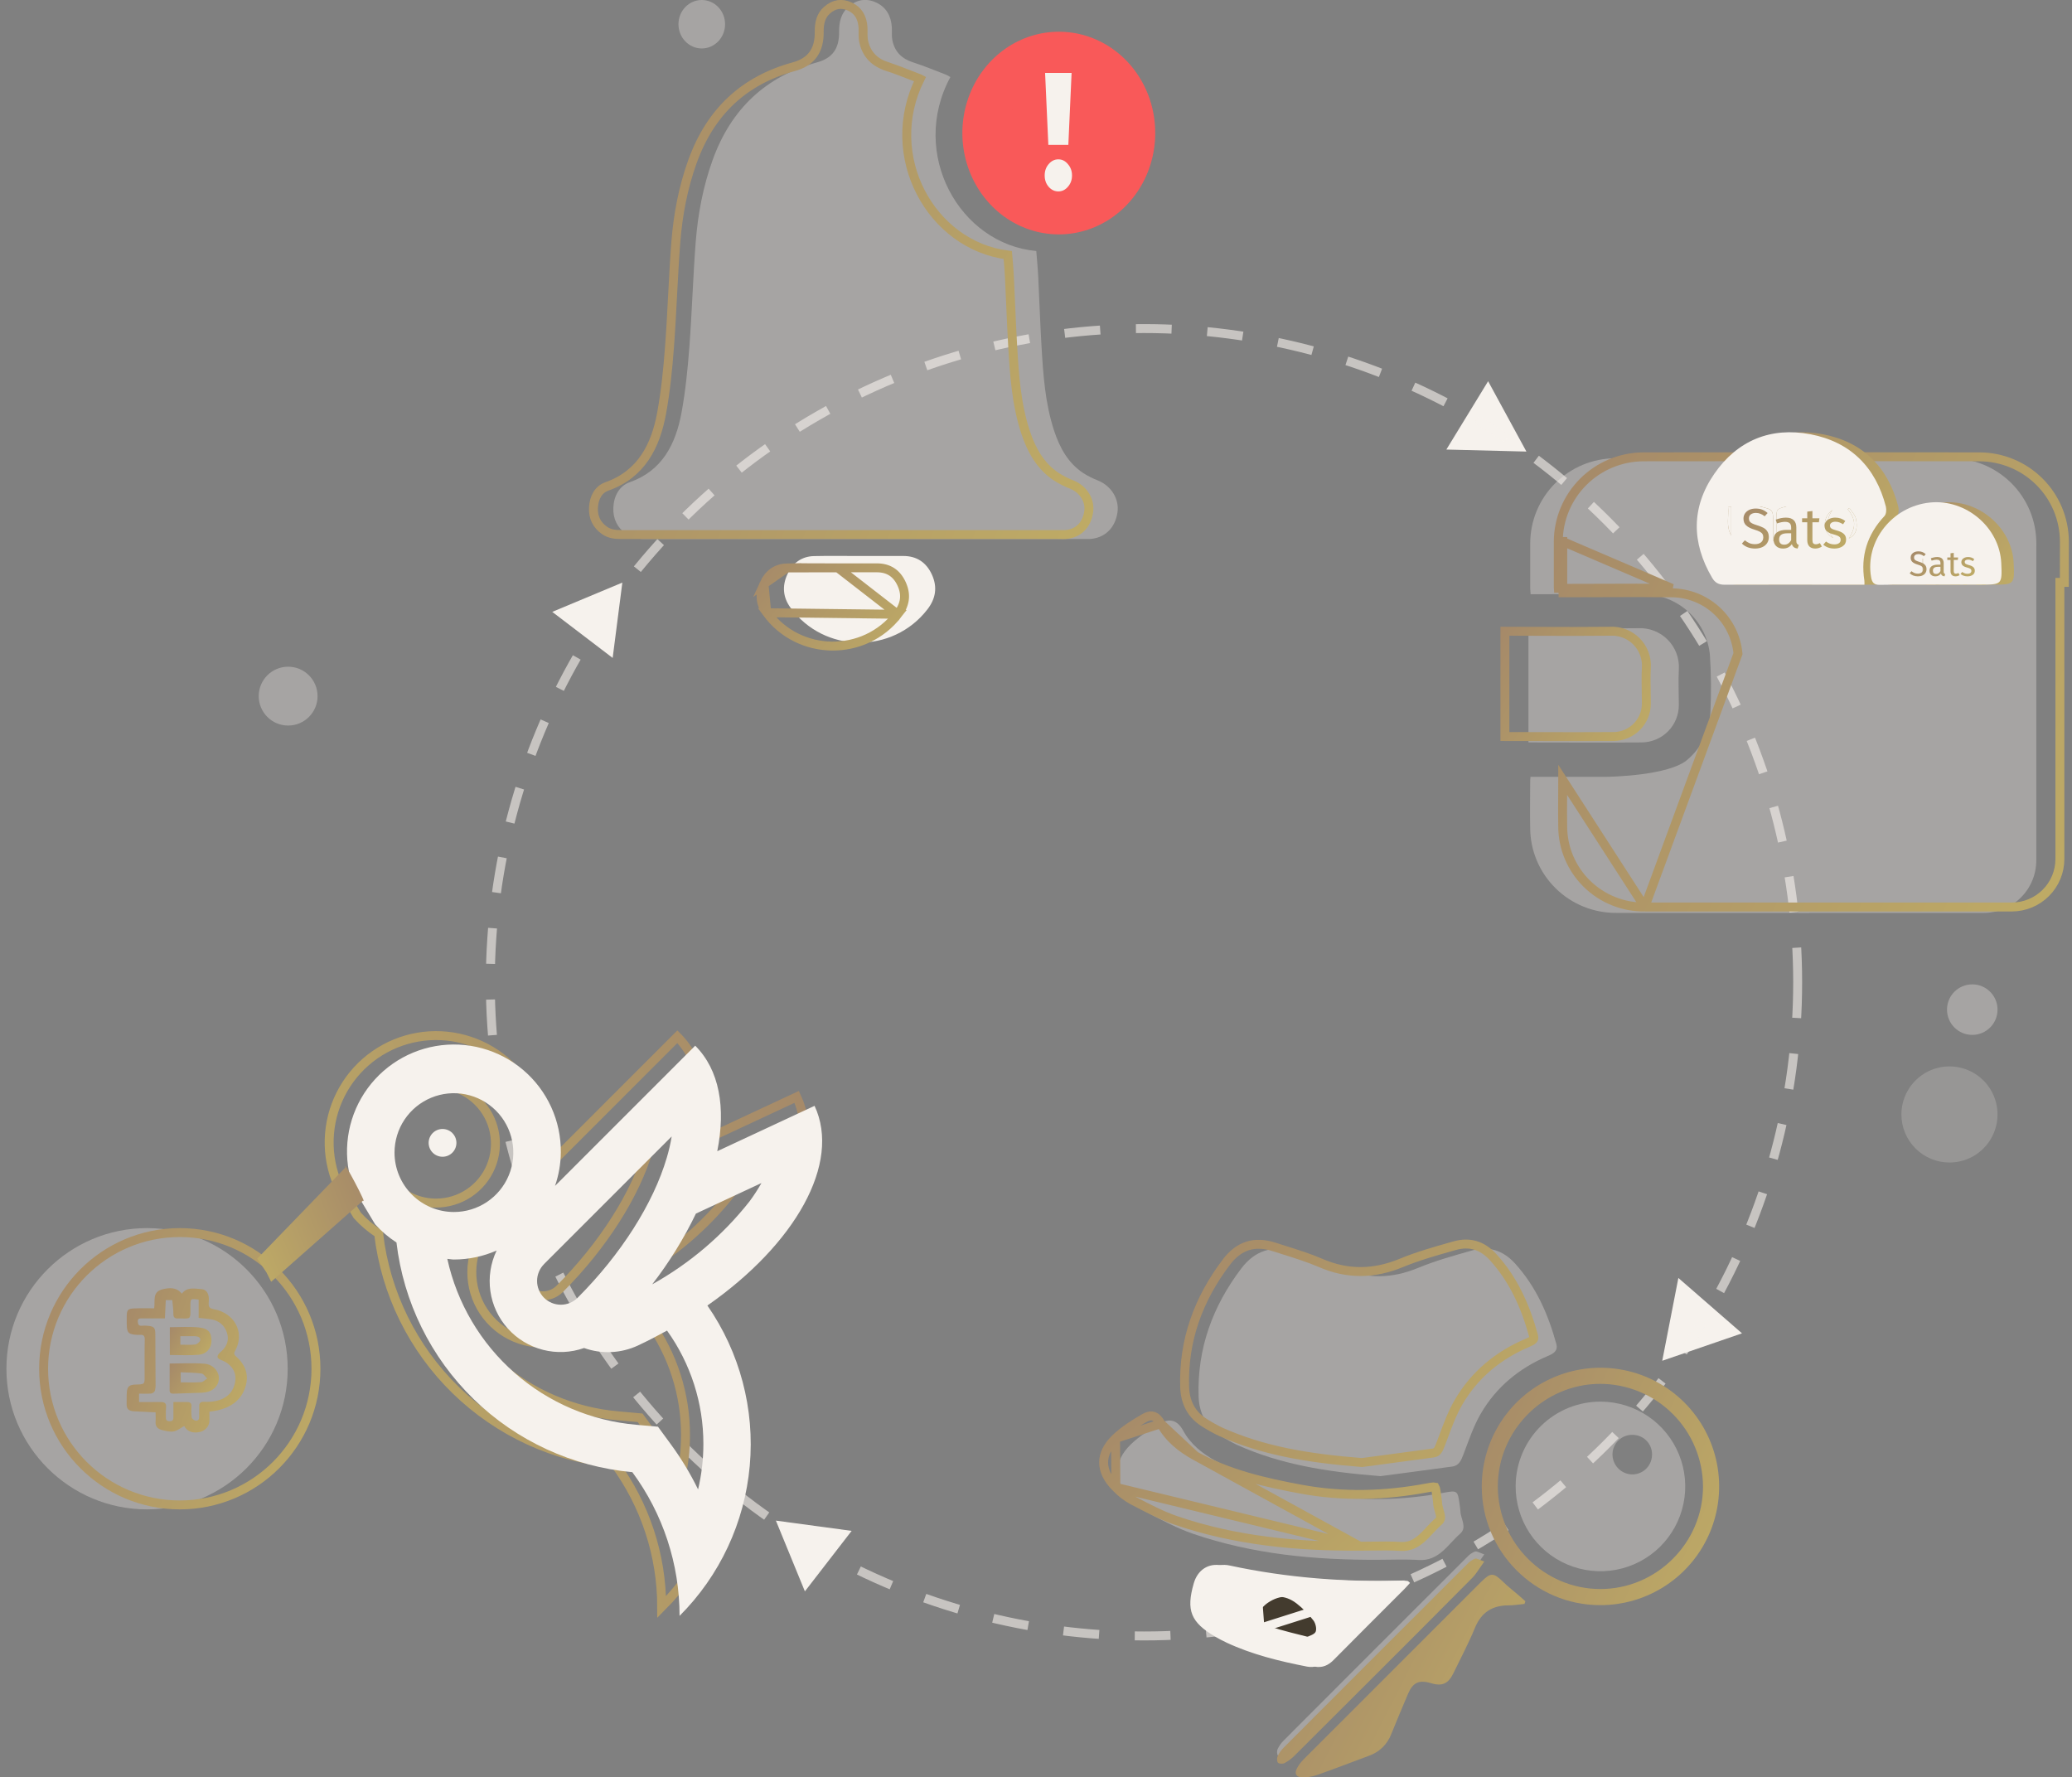 <svg width="232" height="199" viewBox="0 0 232 199" fill="none" xmlns="http://www.w3.org/2000/svg">
<rect x="0" y="0" width="232" height="199" fill="#808080" stroke="none"/>
<path d="M220.833 115.872C222.396 115.872 223.662 114.606 223.662 113.043C223.662 111.481 222.396 110.215 220.833 110.215C219.271 110.215 218.005 111.481 218.005 113.043C218.005 114.606 219.271 115.872 220.833 115.872Z" fill="#F6F2ED" fill-opacity="0.32"/>
<path opacity="0.2" d="M218.28 130.162C219.345 130.162 220.385 129.847 221.27 129.255C222.155 128.664 222.844 127.824 223.252 126.84C223.659 125.857 223.765 124.775 223.558 123.732C223.35 122.688 222.838 121.729 222.085 120.976C221.333 120.224 220.374 119.711 219.33 119.504C218.286 119.296 217.204 119.403 216.221 119.81C215.238 120.217 214.398 120.907 213.806 121.792C213.215 122.677 212.899 123.717 212.899 124.781C212.899 126.208 213.466 127.577 214.475 128.586C215.485 129.595 216.853 130.162 218.28 130.162Z" fill="#F6F2ED"/>
<path d="M32.263 81.237C34.082 81.237 35.557 79.762 35.557 77.943C35.557 76.123 34.082 74.648 32.263 74.648C30.444 74.648 28.969 76.123 28.969 77.943C28.969 79.762 30.444 81.237 32.263 81.237Z" fill="#F6F2ED" fill-opacity="0.32"/>
<path d="M195.051 149.288L186.12 152.36L187.925 143.089L195.051 149.288Z" fill="#F6F2ED"/>
<path d="M166.624 42.683L170.911 50.56L161.946 50.335L166.624 42.683Z" fill="#F6F2ED"/>
<circle opacity="0.6" cx="128.092" cy="109.98" r="73.191" stroke="#F6F2ED" stroke-dasharray="4 4"/>
<path d="M171.14 70.338H171.654C175.569 70.338 179.479 70.385 183.394 70.338C184.009 70.305 184.624 70.402 185.198 70.623C185.772 70.844 186.293 71.183 186.726 71.62C187.159 72.055 187.495 72.578 187.711 73.153C187.926 73.727 188.018 74.341 187.978 74.953C187.906 76.276 187.978 77.599 187.978 78.921C187.985 80.028 187.551 81.092 186.772 81.88C185.993 82.668 184.932 83.116 183.821 83.126C179.706 83.156 175.59 83.126 171.474 83.126C171.371 83.126 171.273 83.126 171.14 83.126V70.338Z" fill="#F6F2ED" fill-opacity="0.32"/>
<path d="M168.502 82.466V70.678H168.516C169.817 70.678 171.12 70.683 172.423 70.689C175.034 70.699 177.649 70.709 180.263 70.678L180.273 70.678L180.284 70.677C180.828 70.648 181.372 70.734 181.881 70.93C182.389 71.125 182.851 71.426 183.234 71.812C183.617 72.198 183.914 72.66 184.105 73.168C184.296 73.676 184.376 74.219 184.342 74.761L184.342 74.761L184.341 74.766C184.292 75.665 184.309 76.58 184.325 77.473C184.333 77.909 184.341 78.34 184.341 78.761L184.341 78.764C184.347 79.738 183.965 80.674 183.279 81.368C182.593 82.062 181.658 82.457 180.679 82.466C177.938 82.486 175.199 82.479 172.457 82.472C171.139 82.469 169.821 82.466 168.502 82.466Z" stroke="url(#paint0_linear_533_2559)"/>
<path d="M228.001 65.369V96.359C227.997 97.91 227.377 99.397 226.276 100.495C225.175 101.592 223.683 102.21 222.126 102.214H200.575C200.153 102.214 199.273 102.214 198.599 102.214H193.254C189.179 102.214 185.104 102.214 181.03 102.214C179.763 102.229 178.507 101.993 177.332 101.521C176.157 101.049 175.088 100.35 174.187 99.464C173.285 98.577 172.568 97.522 172.078 96.358C171.588 95.194 171.335 93.945 171.332 92.682C171.301 91.001 171.332 89.324 171.332 87.642C171.332 87.442 171.332 87.242 171.368 86.976H172.068C174.676 86.976 177.29 86.976 179.898 86.976C180.13 86.976 186.967 86.868 188.984 85.022C189.743 84.371 190.359 83.571 190.793 82.672C191.228 81.773 191.472 80.795 191.51 79.797C191.616 77.648 191.599 75.495 191.458 73.347C191.289 71.5 190.438 69.781 189.071 68.522C187.703 67.263 185.916 66.555 184.055 66.533C180.109 66.487 176.163 66.533 172.222 66.533H171.378C171.378 66.282 171.337 66.087 171.337 65.892C171.337 64.19 171.337 62.488 171.337 60.791C171.352 58.281 172.359 55.878 174.14 54.103C175.921 52.329 178.331 51.325 180.85 51.31C193.386 51.29 205.925 51.29 218.468 51.31C220.987 51.312 223.402 52.305 225.189 54.074C226.976 55.843 227.988 58.245 228.006 60.755C228.006 62.257 228.001 63.816 228.001 65.369Z" fill="#F6F2ED" fill-opacity="0.32"/>
<path d="M184.166 101.554L184.171 101.554L184.195 101.554H184.219H184.243H184.267H184.291H184.315H184.339H184.362H184.386H184.41H184.434H184.458H184.482H184.506H184.53H184.553H184.577H184.601H184.625H184.649H184.673H184.697H184.721H184.744H184.768H184.792H184.816H184.84H184.864H184.888H184.912H184.935H184.959H184.983H185.007H185.031H185.055H185.079H185.103H185.126H185.15H185.174H185.198H185.222H185.246H185.27H185.294H185.317H185.341H185.365H185.389H185.413H185.437H185.461H185.485H185.508H185.532H185.556H185.58H185.604H185.628H185.652H185.676H185.699H185.723H185.747H185.771H185.795H185.819H185.843H185.867H185.89H185.914H185.938H185.962H185.986H186.01H186.034H186.058H186.081H186.105H186.129H186.153H186.177H186.201H186.225H186.249H186.272H186.296H186.32H186.344H186.368H186.392H186.416H186.44H186.463H186.487H186.511H186.535H186.559H186.583H186.607H186.631H186.654H186.678H186.702H186.726H186.75H186.774H186.798H186.822H186.845H186.869H186.893H186.917H186.941H186.965H186.989H187.013H187.036H187.06H187.084H187.108H187.132H187.156H187.18H187.204H187.227H187.251H187.275H187.299H187.323H187.347H187.371H187.395H187.418H187.442H187.466H187.49H187.514H187.538H187.562H187.586H187.609H187.633H187.657H187.681H187.705H187.729H187.753H187.777H187.8H187.824H187.848H187.872H187.896H187.92H187.944H187.968H187.991H188.015H188.039H188.063H188.087H188.111H188.135H188.159H188.182H188.206H188.23H188.254H188.278H188.302H188.326H188.35H188.373H188.397H188.421H188.445H188.469H188.493H188.517H188.541H188.564H188.588H188.612H188.636H188.66H188.684H188.708H188.732H188.755H188.779H188.803H188.827H188.851H188.875H188.899H188.923H188.946H188.97H188.994H189.018H189.042H189.066H189.09H189.114H189.137H189.161H189.185H189.209H189.233H189.257H189.281H189.305H189.328H189.352H189.376H189.4H189.424H189.448H189.472H189.496H189.519H189.543H189.567H189.591H189.615H189.639H189.663H189.687H189.71H189.734H189.758H189.782H189.806H189.83H189.854H189.878H189.901H189.925H189.949H189.973H189.997H190.021H190.045H190.069H190.092H190.116H190.14H190.164H190.188H190.212H190.236H190.259H190.283H190.307H190.331H190.355H190.379H190.403H190.427H190.45H190.474H190.498H190.522H190.546H190.57H190.594H190.618H190.641H190.665H190.689H190.713H190.737H190.761H190.785H190.809H190.832H190.856H190.88H190.904H190.928H190.952H190.976H191H191.023H191.047H191.071H191.095H191.119H191.143H191.167H191.191H191.214H191.238H191.262H191.286H191.31H191.334H191.358H191.382H191.405H191.429H191.453H191.477H191.501H191.525H191.549H191.573H191.596H191.62H191.644H191.668H191.692H191.716H191.74H191.764H191.787H191.811H191.835H191.859H191.883H191.907H191.931H191.955H191.978H192.002H192.026H192.05H192.074H192.098H192.122H192.146H192.169H192.193H192.217H192.241H192.265H192.289H192.313H192.337H192.36H192.384H192.408H192.432H192.456H192.48H192.504H192.528H192.551H192.575H192.599H192.623H192.647H192.671H192.695H192.719H192.742H192.766H192.79H192.814H192.838H192.862H192.886H192.91H192.933H192.957H192.981H193.005H193.029H193.053H193.077H193.101H193.124H193.148H193.172H193.196H193.22H193.244H193.268H193.292H193.315H193.339H193.363H193.387H193.411H193.435H193.459H193.483H193.506H193.53H193.554H193.578H193.602H193.626H193.65H193.674H193.697H193.721H193.745H193.769H193.793H193.817H193.841H193.865H193.888H193.912H193.936H193.96H193.984H194.008H194.032H194.056H194.079H194.103H194.127H194.151H194.175H194.199H194.223H194.247H194.27H194.294H194.318H194.342H194.366H194.39H194.414H194.438H194.461H194.485H194.509H194.533H194.557H194.581H194.605H194.629H194.652H194.676H194.7H194.724H194.748H194.772H194.796H194.82H194.843H194.867H194.891H194.915H194.939H194.963H194.987H195.011H195.034H195.058H195.082H195.106H195.13H195.154H195.178H195.202H195.225H195.249H195.273H195.297H195.321H195.345H195.369H195.393H195.416H195.44H195.464H195.488H195.512H195.536H195.56H195.584H195.607H195.631H195.655H195.679H195.703H195.727H195.751H195.775H195.798H195.822H195.846H195.87H195.894H195.918H195.942H195.966H195.989H196.013H196.037H196.061H196.085H196.109H196.133H196.157H196.18H196.204H196.228H196.252H196.276H196.3H196.324H196.348H196.371H196.395H201.741H201.745H201.749H201.752H201.756H201.76H201.764H201.768H201.772H201.776H201.78H201.784H201.788H201.792H201.796H201.8H201.804H201.808H201.812H201.816H201.82H201.825H201.829H201.833H201.837H201.841H201.845H201.849H201.853H201.857H201.861H201.865H201.869H201.873H201.877H201.881H201.886H201.89H201.894H201.898H201.902H201.906H201.91H201.914H201.918H201.923H201.927H201.931H201.935H201.939H201.943H201.947H201.952H201.956H201.96H201.964H201.968H201.972H201.977H201.981H201.985H201.989H201.993H201.998H202.002H202.006H202.01H202.014H202.018H202.023H202.027H202.031H202.035H202.04H202.044H202.048H202.052H202.056H202.061H202.065H202.069H202.073H202.078H202.082H202.086H202.09H202.094H202.099H202.103H202.107H202.111H202.116H202.12H202.124H202.129H202.133H202.137H202.141H202.146H202.15H202.154H202.158H202.163H202.167H202.171H202.175H202.18H202.184H202.188H202.193H202.197H202.201H202.205H202.21H202.214H202.218H202.223H202.227H202.231H202.236H202.24H202.244H202.248H202.253H202.257H202.261H202.266H202.27H202.274H202.279H202.283H202.287H202.292H202.296H202.3H202.304H202.309H202.313H202.317H202.322H202.326H202.33H202.335H202.339H202.343H202.348H202.352H202.356H202.361H202.365H202.369H202.374H202.378H202.382H202.387H202.391H202.395H202.4H202.404H202.408H202.412H202.417H202.421H202.425H202.43H202.434H202.438H202.443H202.447H202.451H202.456H202.46H202.464H202.469H202.473H202.477H202.482H202.486H202.49H202.495H202.499H202.503H202.508H202.512H202.516H202.52H202.525H202.529H202.533H202.538H202.542H202.546H202.551H202.555H202.559H202.564H202.568H202.572H202.576H202.581H202.585H202.589H202.594H202.598H202.602H202.607H202.611H202.615H202.619H202.624H202.628H202.632H202.637H202.641H202.645H202.649H202.654H202.658H202.662H202.666H202.671H202.675H202.679H202.684H202.688H202.692H202.696H202.701H202.705H202.709H202.713H202.718H202.722H202.726H202.73H202.735H202.739H202.743H202.747H202.751H202.756H202.76H202.764H202.768H202.773H202.777H202.781H202.785H202.789H202.794H202.798H202.802H202.806H202.81H202.815H202.819H202.823H202.827H202.831H202.835H202.84H202.844H202.848H202.852H202.856H202.86H202.865H202.869H202.873H202.877H202.881H202.885H202.889H202.894H202.898H202.902H202.906H202.91H202.914H202.918H202.922H202.927H202.931H202.935H202.939H202.943H202.947H202.951H202.955H202.959H202.963H202.967H202.971H202.975H202.98H202.984H202.988H202.992H202.996H203H203.004H203.008H203.012H203.016H203.02H203.024H203.028H203.032H203.036H203.04H203.044H203.048H203.052H203.056H203.06H203.064H203.068H203.072H203.076H203.079H203.083H203.087H203.091H203.095H203.099H203.103H203.107H203.111H203.115H203.119H203.123H203.126H203.13H203.134H203.138H203.142H203.146H203.15H203.153H203.157H203.161H203.165H203.169H203.173H203.176H203.18H203.184H203.188H203.192H203.195H203.199H203.203H203.207H203.211H203.214H203.218H203.222H203.226H203.229H203.233H203.237H203.24H203.244H203.248H203.252H203.255H203.259H203.263H203.266H203.27H203.274H203.277H203.281H203.285H203.288H203.292H203.296H203.299H203.303H203.306H203.31H203.314H203.317H203.321H203.324H203.328H203.331H203.335H203.339H203.342H203.346H203.349H203.353H203.356H203.36H203.363H203.367H203.37H203.374H203.377H203.381H203.384H203.387H203.391H203.394H203.398H203.401H203.405H203.408H203.411H203.415H203.418H203.422H203.425H203.428H203.432H203.435H203.438H203.442H203.445H203.448H203.452H203.455H203.458H203.461H203.465H203.468H203.471H203.475H203.478H203.481H203.484H203.487H203.491H203.494H203.497H203.5H203.503H203.507H203.51H203.513H203.516H203.519H203.522H203.525H203.529H203.532H203.535H203.538H203.541H203.544H203.547H203.55H203.553H203.556H203.559H203.562H203.565H203.568H203.571H203.574H203.577H203.58H203.583H203.586H203.589H203.592H203.595H203.598H203.601H203.603H203.606H203.609H203.612H203.615H203.618H203.621H203.623H203.626H203.629H203.632H203.635H203.637H203.64H203.643H203.646H203.648H203.651H203.654H203.657H203.659H203.662H203.665H203.667H203.67H203.673H203.675H203.678H203.681H203.683H203.686H203.688H203.691H203.694H203.696H203.699H203.701H203.704H203.706H203.709H203.711H203.714H203.716H225.266C226.691 101.55 228.057 100.984 229.064 99.98C230.072 98.976 230.639 97.616 230.643 96.197V65.209H231.143C231.143 64.426 231.144 63.641 231.145 62.863C231.146 62.098 231.148 61.339 231.148 60.595C231.13 58.084 230.118 55.683 228.331 53.914C226.544 52.145 224.128 51.151 221.609 51.15M184.166 101.554L194.6 73.187C194.431 71.34 193.58 69.62 192.213 68.362C190.845 67.103 189.058 66.394 187.197 66.373C184.566 66.342 181.934 66.353 179.305 66.363C177.991 66.368 176.677 66.373 175.364 66.373H175.02C175.02 66.221 175.007 66.088 174.997 65.982L174.996 65.974C174.992 65.936 174.989 65.903 174.987 65.873M184.166 101.554C182.965 101.568 181.774 101.345 180.66 100.897C179.547 100.45 178.533 99.787 177.679 98.947C176.824 98.107 176.145 97.106 175.681 96.004C175.216 94.901 174.976 93.717 174.974 92.521H174.974L174.974 92.513C174.953 91.398 174.96 90.29 174.967 89.174C174.97 88.613 174.974 88.049 174.974 87.482C174.974 87.425 174.974 87.37 174.974 87.316L184.166 101.554ZM221.609 51.15C209.067 51.13 196.527 51.13 183.991 51.15C181.473 51.165 179.062 52.169 177.281 53.943C175.501 55.718 174.494 58.121 174.479 60.63M221.609 51.15L221.609 51.65L221.609 51.65L221.609 51.15ZM174.479 60.63V65.732C174.479 65.823 174.488 65.915 174.497 66.012C174.508 66.122 174.52 66.239 174.52 66.373V65.873H174.987M174.479 60.63H174.979V60.632M174.479 60.63L174.979 60.632M174.987 65.873H175.364C176.673 65.873 177.984 65.868 179.298 65.863C181.93 65.853 184.568 65.842 187.202 65.873L174.979 60.632M174.987 65.873C174.982 65.818 174.979 65.775 174.979 65.732V65.722V65.712V65.702V65.692V65.682V65.672V65.662V65.652V65.642V65.632V65.622V65.612V65.603V65.593V65.582V65.573V65.563V65.553V65.543V65.533V65.523V65.513V65.503V65.493V65.483V65.473V65.463V65.453V65.443V65.433V65.423V65.413V65.403V65.393V65.383V65.373V65.363V65.353V65.343V65.333V65.323V65.313V65.303V65.293V65.283V65.273V65.263V65.253V65.243V65.233V65.223V65.213V65.204V65.194V65.183V65.174V65.164V65.154V65.144V65.134V65.124V65.114V65.104V65.094V65.084V65.074V65.064V65.054V65.044V65.034V65.024V65.014V65.004V64.994V64.984V64.974V64.964V64.954V64.944V64.934V64.924V64.914V64.904V64.894V64.884V64.874V64.864V64.854V64.844V64.835V64.825V64.814V64.805V64.795V64.785V64.775V64.765V64.755V64.745V64.735V64.725V64.715V64.705V64.695V64.685V64.675V64.665V64.655V64.645V64.635V64.625V64.615V64.605V64.595V64.585V64.575V64.565V64.555V64.545V64.535V64.525V64.515V64.505V64.495V64.485V64.475V64.466V64.456V64.445V64.436V64.426V64.416V64.406V64.396V64.386V64.376V64.366V64.356V64.346V64.336V64.326V64.316V64.306V64.296V64.286V64.276V64.266V64.256V64.246V64.236V64.226V64.216V64.206V64.196V64.186V64.176V64.166V64.156V64.146V64.136V64.126V64.117V64.106V64.097V64.087V64.077V64.067V64.057V64.047V64.037V64.027V64.017V64.007V63.997V63.987V63.977V63.967V63.957V63.947V63.937V63.927V63.917V63.907V63.897V63.887V63.877V63.867V63.857V63.847V63.837V63.827V63.817V63.807V63.797V63.787V63.778V63.767V63.758V63.748V63.738V63.728V63.718V63.708V63.698V63.688V63.678V63.668V63.658V63.648V63.638V63.628V63.618V63.608V63.598V63.588V63.578V63.568V63.558V63.548V63.538V63.528V63.518V63.508V63.498V63.488V63.478V63.468V63.459V63.449V63.438V63.429V63.419V63.409V63.399V63.389V63.379V63.369V63.359V63.349V63.339V63.329V63.319V63.309V63.299V63.289V63.279V63.269V63.259V63.249V63.239V63.229V63.219V63.209V63.199V63.189V63.179V63.169V63.16V63.15V63.139V63.13V63.12V63.11V63.1V63.09V63.08V63.07V63.06V63.05V63.04V63.03V63.02V63.01V63V62.99V62.98V62.97V62.96V62.95V62.94V62.93V62.92V62.91V62.9V62.89V62.88V62.87V62.861V62.85V62.841V62.831V62.821V62.811V62.801V62.791V62.781V62.771V62.761V62.751V62.741V62.731V62.721V62.711V62.701V62.691V62.681V62.671V62.661V62.651V62.641V62.631V62.621V62.611V62.601V62.592V62.581V62.572V62.562V62.552V62.542V62.532V62.522V62.512V62.502V62.492V62.482V62.472V62.462V62.452V62.442V62.432V62.422V62.412V62.402V62.392V62.382V62.372V62.362V62.352V62.342V62.333V62.322V62.312V62.303V62.293V62.283V62.273V62.263V62.253V62.243V62.233V62.223V62.213V62.203V62.193V62.183V62.173V62.163V62.153V62.143V62.133V62.123V62.113V62.103V62.093V62.084V62.074V62.063V62.054V62.044V62.034V62.024V62.014V62.004V61.994V61.984V61.974V61.964V61.954V61.944V61.934V61.924V61.914V61.904V61.894V61.884V61.874V61.864V61.854V61.844V61.834V61.825V61.815V61.805V61.795V61.785V61.775V61.765V61.755V61.745V61.735V61.725V61.715V61.705V61.695V61.685V61.675V61.665V61.655V61.645V61.635V61.626V61.615V61.605V61.596V61.586V61.576V61.566V61.556V61.546V61.536V61.526V61.516V61.506V61.496V61.486V61.476V61.466V61.456V61.446V61.436V61.426V61.416V61.407V61.397V61.387V61.377V61.367V61.357V61.347V61.337V61.327V61.317V61.307V61.297V61.287V61.277V61.267V61.257V61.247V61.237V61.227V61.217V61.207V61.197V61.188V61.178V61.168V61.158V61.148V61.138V61.128V61.118V61.108V61.098V61.088V61.078V61.068V61.058V61.048V61.038V61.028V61.018V61.008V60.998V60.989V60.979V60.969V60.959V60.949V60.939V60.929V60.919V60.909V60.899V60.889V60.879V60.869V60.859V60.849V60.839V60.829V60.819V60.809V60.8V60.79V60.78V60.77V60.76V60.75V60.74V60.73V60.72V60.71V60.7V60.69V60.68V60.67V60.66V60.65V60.64V60.632" stroke="url(#paint1_linear_533_2559)"/>
<path d="M202.932 102.216H195.678C195.657 102.224 195.633 102.224 195.611 102.216H200.967C201.641 102.196 202.521 102.216 202.932 102.216Z" fill="#F6F2ED"/>
<g clip-path="url(#clip0_533_2559)">
<path d="M210.15 65.47H209.171C204.285 65.47 199.398 65.448 194.512 65.47C193.838 65.47 193.429 65.264 193.093 64.693C190.778 60.753 190.746 56.795 193.339 53.046C195.909 49.33 199.641 47.772 204.111 48.624C208.581 49.476 211.413 52.307 212.547 56.721C212.632 57.048 212.596 57.559 212.391 57.778C210.463 59.837 209.707 62.232 210.141 65.005C210.153 65.159 210.156 65.315 210.15 65.47ZM201.419 56.7H198.386C199.926 57.058 199.926 57.058 199.926 58.541V60.559H200.286V58.215C200.288 56.993 200.288 56.993 201.419 56.7ZM195.24 56.757L194.878 56.778C194.999 57.793 194.598 58.851 195.24 59.96V56.765V56.757ZM208.399 60.298C209.358 59.817 209.363 58.942 209.199 58.099C209.114 57.664 208.726 57.286 208.475 56.882L208.268 57.009C209.199 58.153 209.22 59.024 208.399 60.298ZM206.558 57.1C205.393 57.949 205.432 59.638 206.649 60.234C205.85 59.169 205.848 58.143 206.558 57.1Z" fill="url(#paint2_linear_533_2559)"/>
<path d="M218.137 65.467C216.06 65.467 213.982 65.44 211.903 65.482C211.229 65.497 210.998 65.251 210.892 64.61C210.2 60.591 213.251 56.7 217.489 56.266C221.517 55.854 225.286 59.057 225.468 63.046C225.576 65.427 225.546 65.459 223.194 65.459H218.139L218.137 65.467ZM216.66 64.285H216.756V62.549H216.66V64.285Z" fill="url(#paint3_linear_533_2559)"/>
<path d="M201.421 56.7C200.29 56.993 200.29 56.993 200.288 58.207V60.551H199.928V58.533C199.928 57.051 199.928 57.051 198.388 56.691L201.421 56.7Z" fill="url(#paint4_linear_533_2559)"/>
<path d="M195.239 56.756V59.951C194.597 58.85 194.998 57.792 194.877 56.769L195.239 56.756Z" fill="url(#paint5_linear_533_2559)"/>
<path d="M208.399 60.297C209.22 59.022 209.199 58.152 208.268 57.008L208.475 56.881C208.726 57.284 209.113 57.663 209.199 58.098C209.363 58.94 209.358 59.816 208.399 60.297Z" fill="url(#paint6_linear_533_2559)"/>
<path d="M206.558 57.1C205.849 58.143 205.85 59.166 206.649 60.234C205.432 59.638 205.394 57.949 206.558 57.1Z" fill="url(#paint7_linear_533_2559)"/>
<path d="M216.662 64.285V62.549H216.758V64.285H216.662Z" fill="url(#paint8_linear_533_2559)"/>
<path d="M198.431 57.453C198.799 57.453 199.114 57.506 199.375 57.612C199.637 57.714 199.89 57.874 200.135 58.093L199.719 58.556C199.511 58.391 199.306 58.271 199.103 58.197C198.906 58.117 198.693 58.077 198.463 58.077C198.175 58.077 197.938 58.143 197.751 58.276C197.565 58.41 197.471 58.605 197.471 58.861C197.471 59.02 197.503 59.157 197.567 59.269C197.631 59.375 197.749 59.474 197.919 59.565C198.095 59.655 198.349 59.751 198.679 59.852C199.026 59.959 199.314 60.074 199.543 60.197C199.773 60.319 199.957 60.49 200.095 60.709C200.239 60.922 200.311 61.194 200.311 61.525C200.311 61.844 200.231 62.127 200.071 62.373C199.917 62.618 199.69 62.81 199.391 62.949C199.098 63.087 198.749 63.157 198.343 63.157C197.581 63.157 196.957 62.919 196.471 62.444L196.887 61.98C197.111 62.162 197.338 62.3 197.567 62.397C197.797 62.487 198.053 62.532 198.335 62.532C198.677 62.532 198.959 62.45 199.183 62.285C199.407 62.114 199.519 61.868 199.519 61.548C199.519 61.367 199.485 61.218 199.415 61.1C199.346 60.978 199.226 60.868 199.055 60.773C198.89 60.676 198.647 60.581 198.327 60.484C197.762 60.314 197.349 60.108 197.087 59.868C196.826 59.629 196.695 59.303 196.695 58.892C196.695 58.615 196.767 58.367 196.911 58.148C197.061 57.93 197.266 57.759 197.527 57.636C197.794 57.514 198.095 57.453 198.431 57.453ZM204.231 62.077C204.231 62.247 204.26 62.375 204.319 62.461C204.378 62.541 204.466 62.602 204.583 62.645L204.415 63.157C204.196 63.13 204.02 63.069 203.887 62.972C203.754 62.877 203.655 62.727 203.591 62.525C203.308 62.946 202.89 63.157 202.335 63.157C201.919 63.157 201.591 63.039 201.351 62.804C201.111 62.57 200.991 62.263 200.991 61.885C200.991 61.437 201.151 61.093 201.471 60.852C201.796 60.612 202.255 60.492 202.847 60.492H203.495V60.181C203.495 59.882 203.423 59.669 203.279 59.541C203.135 59.413 202.914 59.349 202.615 59.349C202.306 59.349 201.927 59.423 201.479 59.572L201.295 59.036C201.818 58.844 202.303 58.748 202.751 58.748C203.247 58.748 203.618 58.871 203.863 59.117C204.108 59.356 204.231 59.7 204.231 60.148V62.077ZM202.503 62.605C202.924 62.605 203.255 62.386 203.495 61.949V60.98H202.943C202.164 60.98 201.775 61.269 201.775 61.844C201.775 62.095 201.836 62.285 201.959 62.413C202.082 62.541 202.263 62.605 202.503 62.605ZM207.87 62.868C207.593 63.06 207.278 63.157 206.926 63.157C206.569 63.157 206.289 63.055 206.086 62.852C205.889 62.645 205.79 62.346 205.79 61.956V59.413H205.054V58.844H205.79V57.892L206.526 57.804V58.844H207.526L207.446 59.413H206.526V61.925C206.526 62.143 206.564 62.303 206.638 62.404C206.718 62.501 206.849 62.548 207.03 62.548C207.196 62.548 207.382 62.492 207.59 62.38L207.87 62.868ZM198.175 68.749C198.463 68.749 198.722 68.788 198.951 68.868C199.181 68.948 199.399 69.069 199.607 69.228L199.295 69.692C199.103 69.57 198.919 69.479 198.743 69.421C198.573 69.362 198.391 69.332 198.199 69.332C197.959 69.332 197.77 69.383 197.631 69.484C197.493 69.581 197.423 69.714 197.423 69.885C197.423 70.055 197.487 70.189 197.615 70.284C197.749 70.38 197.986 70.474 198.327 70.564C198.797 70.682 199.146 70.842 199.375 71.044C199.61 71.247 199.727 71.525 199.727 71.876C199.727 72.293 199.565 72.61 199.239 72.829C198.919 73.047 198.527 73.156 198.063 73.156C197.423 73.156 196.893 72.972 196.471 72.605L196.863 72.156C197.221 72.428 197.615 72.564 198.047 72.564C198.325 72.564 198.543 72.508 198.703 72.397C198.869 72.279 198.951 72.122 198.951 71.924C198.951 71.781 198.922 71.666 198.863 71.581C198.805 71.49 198.703 71.412 198.559 71.349C198.415 71.279 198.205 71.207 197.927 71.132C197.479 71.015 197.154 70.858 196.951 70.66C196.754 70.463 196.655 70.213 196.655 69.909C196.655 69.69 196.719 69.493 196.847 69.317C196.981 69.135 197.162 68.996 197.391 68.9C197.626 68.799 197.887 68.749 198.175 68.749Z" fill="url(#paint9_linear_533_2559)"/>
<path d="M216.467 62.054C216.697 62.054 216.894 62.087 217.057 62.154C217.221 62.217 217.379 62.317 217.532 62.454L217.272 62.744C217.142 62.64 217.014 62.565 216.887 62.519C216.764 62.469 216.631 62.444 216.487 62.444C216.307 62.444 216.159 62.485 216.042 62.569C215.926 62.652 215.867 62.774 215.867 62.934C215.867 63.034 215.887 63.119 215.927 63.189C215.967 63.255 216.041 63.317 216.147 63.374C216.257 63.43 216.416 63.49 216.622 63.554C216.839 63.62 217.019 63.692 217.162 63.769C217.306 63.845 217.421 63.952 217.507 64.089C217.597 64.222 217.642 64.392 217.642 64.599C217.642 64.799 217.592 64.975 217.492 65.129C217.396 65.282 217.254 65.402 217.067 65.489C216.884 65.575 216.666 65.619 216.412 65.619C215.936 65.619 215.546 65.47 215.242 65.174L215.502 64.884C215.642 64.997 215.784 65.084 215.927 65.144C216.071 65.2 216.231 65.229 216.407 65.229C216.621 65.229 216.797 65.177 216.937 65.074C217.077 64.967 217.147 64.814 217.147 64.614C217.147 64.5 217.126 64.407 217.082 64.334C217.039 64.257 216.964 64.189 216.857 64.129C216.754 64.069 216.602 64.009 216.402 63.949C216.049 63.842 215.791 63.714 215.627 63.564C215.464 63.414 215.382 63.21 215.382 62.954C215.382 62.78 215.427 62.625 215.517 62.489C215.611 62.352 215.739 62.245 215.902 62.169C216.069 62.092 216.257 62.054 216.467 62.054ZM220.092 64.944C220.092 65.05 220.11 65.13 220.147 65.184C220.183 65.234 220.238 65.272 220.312 65.299L220.207 65.619C220.07 65.602 219.96 65.564 219.877 65.504C219.793 65.444 219.732 65.35 219.692 65.224C219.515 65.487 219.253 65.619 218.907 65.619C218.647 65.619 218.442 65.545 218.292 65.399C218.142 65.252 218.067 65.06 218.067 64.824C218.067 64.544 218.167 64.329 218.367 64.179C218.57 64.029 218.857 63.954 219.227 63.954H219.632V63.759C219.632 63.572 219.587 63.439 219.497 63.359C219.407 63.279 219.268 63.239 219.082 63.239C218.888 63.239 218.652 63.285 218.372 63.379L218.257 63.044C218.583 62.924 218.887 62.864 219.167 62.864C219.477 62.864 219.708 62.94 219.862 63.094C220.015 63.244 220.092 63.459 220.092 63.739V64.944ZM219.012 65.274C219.275 65.274 219.482 65.137 219.632 64.864V64.259H219.287C218.8 64.259 218.557 64.439 218.557 64.799C218.557 64.955 218.595 65.074 218.672 65.154C218.748 65.234 218.862 65.274 219.012 65.274ZM222.367 65.439C222.193 65.559 221.997 65.619 221.777 65.619C221.553 65.619 221.378 65.555 221.252 65.429C221.128 65.299 221.067 65.112 221.067 64.869V63.279H220.607V62.924H221.067V62.329L221.527 62.274V62.924H222.152L222.102 63.279H221.527V64.849C221.527 64.985 221.55 65.085 221.597 65.149C221.647 65.209 221.728 65.239 221.842 65.239C221.945 65.239 222.062 65.204 222.192 65.134L222.367 65.439ZM216.307 68.864C216.487 68.864 216.649 68.889 216.792 68.939C216.936 68.989 217.072 69.064 217.202 69.164L217.007 69.454C216.887 69.377 216.772 69.32 216.662 69.284C216.556 69.247 216.442 69.229 216.322 69.229C216.172 69.229 216.054 69.26 215.967 69.324C215.881 69.384 215.837 69.467 215.837 69.574C215.837 69.68 215.877 69.764 215.957 69.824C216.041 69.884 216.189 69.942 216.402 69.999C216.696 70.072 216.914 70.172 217.057 70.299C217.204 70.425 217.277 70.599 217.277 70.819C217.277 71.079 217.176 71.277 216.972 71.414C216.772 71.55 216.527 71.619 216.237 71.619C215.837 71.619 215.506 71.504 215.242 71.274L215.487 70.994C215.711 71.164 215.957 71.249 216.227 71.249C216.401 71.249 216.537 71.214 216.637 71.144C216.741 71.07 216.792 70.972 216.792 70.849C216.792 70.759 216.774 70.687 216.737 70.634C216.701 70.577 216.637 70.529 216.547 70.489C216.457 70.445 216.326 70.4 216.152 70.354C215.872 70.28 215.669 70.182 215.542 70.059C215.419 69.935 215.357 69.779 215.357 69.589C215.357 69.452 215.397 69.329 215.477 69.219C215.561 69.105 215.674 69.019 215.817 68.959C215.964 68.895 216.127 68.864 216.307 68.864Z" fill="url(#paint10_linear_533_2559)"/>
</g>
<g clip-path="url(#clip1_533_2559)">
<path d="M208.761 65.47H207.782C202.896 65.47 198.01 65.448 193.123 65.47C192.449 65.47 192.04 65.264 191.705 64.693C189.39 60.753 189.358 56.795 191.951 53.046C194.52 49.33 198.252 47.772 202.722 48.624C207.192 49.476 210.025 52.307 211.159 56.721C211.243 57.048 211.208 57.559 211.002 57.778C209.074 59.837 208.318 62.232 208.753 65.005C208.765 65.159 208.768 65.315 208.761 65.47ZM200.03 56.7H196.997C198.537 57.058 198.537 57.058 198.537 58.541V60.559H198.898V58.215C198.899 56.993 198.899 56.993 200.03 56.7ZM193.851 56.757L193.489 56.778C193.61 57.793 193.209 58.851 193.851 59.96V56.765V56.757ZM207.01 60.298C207.969 59.817 207.974 58.942 207.811 58.099C207.725 57.664 207.337 57.286 207.086 56.882L206.879 57.009C207.811 58.153 207.831 59.024 207.01 60.298ZM205.169 57.1C204.005 57.949 204.043 59.638 205.26 60.234C204.461 59.169 204.459 58.143 205.169 57.1Z" fill="#F6F2ED"/>
<path d="M216.749 65.467C214.671 65.467 212.594 65.44 210.514 65.482C209.84 65.497 209.61 65.251 209.503 64.61C208.811 60.591 211.862 56.7 216.1 56.266C220.128 55.854 223.898 59.057 224.08 63.046C224.187 65.427 224.157 65.459 221.805 65.459H216.75L216.749 65.467ZM215.271 64.285H215.367V62.549H215.271V64.285Z" fill="#F6F2ED"/>
<path d="M200.032 56.7C198.901 56.993 198.901 56.993 198.9 58.207V60.551H198.539V58.533C198.539 57.051 198.539 57.051 196.999 56.691L200.032 56.7Z" fill="#F6F2ED"/>
<path d="M193.85 56.756V59.951C193.208 58.85 193.609 57.792 193.488 56.769L193.85 56.756Z" fill="#F6F2ED"/>
<path d="M207.01 60.297C207.831 59.022 207.811 58.152 206.879 57.008L207.086 56.881C207.337 57.284 207.725 57.663 207.811 58.098C207.974 58.94 207.969 59.816 207.01 60.297Z" fill="#F6F2ED"/>
<path d="M205.169 57.1C204.46 58.143 204.462 59.166 205.26 60.234C204.044 59.638 204.005 57.949 205.169 57.1Z" fill="#F6F2ED"/>
<path d="M215.273 64.285V62.549H215.369V64.285H215.273Z" fill="#F6F2ED"/>
<path d="M196.579 56.94C196.868 56.94 197.115 56.981 197.32 57.065C197.526 57.145 197.725 57.27 197.917 57.442L197.591 57.806C197.427 57.676 197.266 57.582 197.107 57.524C196.952 57.461 196.784 57.429 196.604 57.429C196.378 57.429 196.192 57.482 196.045 57.587C195.899 57.691 195.825 57.844 195.825 58.045C195.825 58.171 195.85 58.278 195.901 58.365C195.951 58.449 196.043 58.527 196.177 58.598C196.315 58.669 196.514 58.745 196.774 58.824C197.046 58.908 197.272 58.998 197.452 59.094C197.632 59.191 197.777 59.325 197.886 59.496C197.999 59.664 198.055 59.877 198.055 60.137C198.055 60.388 197.993 60.61 197.867 60.803C197.746 60.996 197.568 61.146 197.333 61.255C197.103 61.364 196.828 61.419 196.51 61.419C195.911 61.419 195.421 61.232 195.04 60.859L195.367 60.495C195.543 60.638 195.721 60.746 195.901 60.822C196.081 60.893 196.282 60.929 196.504 60.929C196.772 60.929 196.994 60.864 197.17 60.734C197.346 60.6 197.434 60.407 197.434 60.156C197.434 60.014 197.406 59.896 197.352 59.804C197.297 59.708 197.203 59.622 197.069 59.547C196.939 59.471 196.749 59.396 196.497 59.32C196.054 59.186 195.729 59.025 195.524 58.837C195.319 58.648 195.216 58.393 195.216 58.07C195.216 57.852 195.272 57.658 195.386 57.486C195.503 57.314 195.664 57.18 195.869 57.084C196.079 56.988 196.315 56.94 196.579 56.94Z" fill="url(#paint11_linear_533_2559)"/>
<path d="M201.133 60.571C201.133 60.705 201.156 60.805 201.202 60.872C201.248 60.935 201.317 60.983 201.41 61.017L201.278 61.419C201.106 61.398 200.968 61.349 200.863 61.274C200.758 61.199 200.681 61.081 200.631 60.922C200.409 61.253 200.08 61.419 199.644 61.419C199.318 61.419 199.06 61.326 198.872 61.142C198.683 60.958 198.589 60.717 198.589 60.42C198.589 60.068 198.715 59.798 198.966 59.609C199.221 59.421 199.581 59.327 200.046 59.327H200.555V59.082C200.555 58.847 200.499 58.68 200.386 58.579C200.273 58.479 200.099 58.428 199.864 58.428C199.621 58.428 199.324 58.487 198.972 58.604L198.828 58.183C199.238 58.032 199.619 57.957 199.971 57.957C200.36 57.957 200.652 58.053 200.844 58.246C201.037 58.435 201.133 58.705 201.133 59.056V60.571ZM199.776 60.985C200.107 60.985 200.367 60.813 200.555 60.47V59.71H200.122C199.51 59.71 199.205 59.936 199.205 60.388C199.205 60.585 199.253 60.734 199.349 60.834C199.445 60.935 199.588 60.985 199.776 60.985Z" fill="url(#paint12_linear_533_2559)"/>
<path d="M203.991 61.192C203.773 61.343 203.526 61.419 203.25 61.419C202.969 61.419 202.749 61.339 202.59 61.18C202.435 61.017 202.358 60.782 202.358 60.476V58.479H201.78V58.032H202.358V57.285L202.936 57.216V58.032H203.721L203.658 58.479H202.936V60.451C202.936 60.623 202.965 60.748 203.024 60.828C203.087 60.903 203.189 60.941 203.332 60.941C203.461 60.941 203.608 60.897 203.771 60.809L203.991 61.192Z" fill="url(#paint13_linear_533_2559)"/>
<path d="M205.488 57.957C205.714 57.957 205.918 57.989 206.098 58.051C206.278 58.114 206.449 58.208 206.613 58.334L206.368 58.698C206.217 58.602 206.073 58.531 205.934 58.485C205.8 58.439 205.658 58.416 205.507 58.416C205.319 58.416 205.17 58.456 205.061 58.535C204.952 58.611 204.898 58.715 204.898 58.849C204.898 58.983 204.948 59.088 205.049 59.163C205.153 59.239 205.34 59.312 205.608 59.383C205.976 59.475 206.251 59.601 206.431 59.76C206.615 59.919 206.707 60.137 206.707 60.413C206.707 60.74 206.579 60.989 206.324 61.161C206.073 61.333 205.765 61.419 205.4 61.419C204.898 61.419 204.481 61.274 204.15 60.985L204.458 60.633C204.739 60.847 205.049 60.954 205.388 60.954C205.606 60.954 205.777 60.91 205.903 60.822C206.033 60.73 206.098 60.606 206.098 60.451C206.098 60.338 206.075 60.248 206.029 60.181C205.983 60.11 205.903 60.049 205.79 59.999C205.677 59.944 205.511 59.888 205.294 59.829C204.942 59.737 204.686 59.614 204.527 59.459C204.372 59.304 204.295 59.107 204.295 58.868C204.295 58.696 204.345 58.541 204.446 58.403C204.55 58.261 204.693 58.152 204.873 58.077C205.057 57.997 205.262 57.957 205.488 57.957Z" fill="url(#paint14_linear_533_2559)"/>
<path d="M214.787 61.732C214.968 61.732 215.122 61.759 215.25 61.811C215.379 61.861 215.503 61.939 215.623 62.047L215.419 62.274C215.317 62.193 215.216 62.134 215.117 62.098C215.02 62.058 214.915 62.039 214.803 62.039C214.661 62.039 214.545 62.071 214.453 62.137C214.362 62.202 214.316 62.298 214.316 62.423C214.316 62.502 214.332 62.569 214.363 62.624C214.395 62.676 214.452 62.724 214.536 62.769C214.622 62.813 214.747 62.861 214.909 62.91C215.079 62.963 215.22 63.019 215.333 63.079C215.445 63.139 215.536 63.223 215.604 63.33C215.674 63.435 215.71 63.569 215.71 63.731C215.71 63.888 215.671 64.027 215.592 64.147C215.516 64.267 215.405 64.362 215.258 64.43C215.114 64.498 214.943 64.532 214.744 64.532C214.37 64.532 214.063 64.415 213.825 64.182L214.029 63.955C214.139 64.044 214.251 64.112 214.363 64.159C214.476 64.203 214.601 64.226 214.74 64.226C214.908 64.226 215.046 64.185 215.156 64.104C215.266 64.02 215.321 63.9 215.321 63.743C215.321 63.654 215.304 63.58 215.27 63.523C215.236 63.463 215.177 63.409 215.093 63.362C215.012 63.315 214.893 63.268 214.736 63.221C214.459 63.137 214.256 63.036 214.128 62.918C213.999 62.8 213.935 62.641 213.935 62.439C213.935 62.303 213.97 62.181 214.041 62.074C214.114 61.967 214.215 61.883 214.343 61.823C214.474 61.763 214.622 61.732 214.787 61.732Z" fill="url(#paint15_linear_533_2559)"/>
<path d="M217.633 64.002C217.633 64.086 217.648 64.148 217.677 64.19C217.705 64.23 217.749 64.26 217.806 64.281L217.724 64.532C217.616 64.519 217.53 64.489 217.465 64.442C217.399 64.394 217.351 64.321 217.319 64.222C217.181 64.428 216.975 64.532 216.703 64.532C216.499 64.532 216.338 64.474 216.22 64.359C216.102 64.244 216.043 64.093 216.043 63.908C216.043 63.688 216.122 63.519 216.279 63.401C216.438 63.283 216.664 63.224 216.954 63.224H217.272V63.071C217.272 62.925 217.237 62.82 217.166 62.757C217.095 62.694 216.987 62.663 216.84 62.663C216.688 62.663 216.503 62.7 216.283 62.773L216.192 62.51C216.449 62.416 216.687 62.368 216.907 62.368C217.15 62.368 217.332 62.429 217.453 62.549C217.573 62.667 217.633 62.836 217.633 63.056V64.002ZM216.785 64.261C216.992 64.261 217.154 64.154 217.272 63.939V63.464H217.001C216.619 63.464 216.428 63.605 216.428 63.888C216.428 64.011 216.458 64.104 216.518 64.167C216.579 64.23 216.668 64.261 216.785 64.261Z" fill="url(#paint16_linear_533_2559)"/>
<path d="M219.42 64.391C219.284 64.485 219.129 64.532 218.956 64.532C218.781 64.532 218.644 64.482 218.544 64.383C218.447 64.281 218.399 64.134 218.399 63.943V62.694H218.038V62.416H218.399V61.948L218.76 61.905V62.416H219.251L219.212 62.694H218.76V63.927C218.76 64.034 218.778 64.113 218.815 64.163C218.854 64.21 218.918 64.234 219.007 64.234C219.089 64.234 219.18 64.206 219.282 64.151L219.42 64.391Z" fill="url(#paint17_linear_533_2559)"/>
<path d="M220.355 62.368C220.497 62.368 220.624 62.388 220.736 62.427C220.849 62.467 220.956 62.526 221.058 62.604L220.905 62.832C220.811 62.772 220.721 62.727 220.634 62.698C220.55 62.669 220.461 62.655 220.367 62.655C220.249 62.655 220.156 62.68 220.088 62.73C220.02 62.777 219.986 62.842 219.986 62.926C219.986 63.01 220.018 63.075 220.081 63.122C220.146 63.169 220.262 63.215 220.43 63.26C220.66 63.317 220.832 63.396 220.944 63.495C221.059 63.595 221.117 63.731 221.117 63.904C221.117 64.108 221.037 64.264 220.878 64.371C220.721 64.478 220.528 64.532 220.3 64.532C219.986 64.532 219.726 64.442 219.519 64.261L219.711 64.041C219.887 64.175 220.081 64.241 220.293 64.241C220.429 64.241 220.536 64.214 220.615 64.159C220.696 64.101 220.736 64.024 220.736 63.927C220.736 63.856 220.722 63.8 220.693 63.758C220.664 63.714 220.615 63.676 220.544 63.645C220.473 63.611 220.37 63.575 220.234 63.538C220.014 63.481 219.854 63.404 219.755 63.307C219.658 63.21 219.609 63.087 219.609 62.938C219.609 62.831 219.641 62.734 219.704 62.647C219.769 62.558 219.858 62.49 219.971 62.443C220.086 62.393 220.214 62.368 220.355 62.368Z" fill="url(#paint18_linear_533_2559)"/>
</g>
<circle cx="16.466" cy="153.253" r="15.747" fill="#F6F2ED" fill-opacity="0.32"/>
<circle cx="20.13" cy="153.253" r="15.247" stroke="url(#paint19_linear_533_2559)"/>
<g clip-path="url(#clip2_533_2559)">
<path d="M17.257 146.487C17.407 145.654 16.998 144.649 18.211 144.354C18.976 144.168 19.762 144.112 20.361 144.845C20.944 144.061 21.8 144.288 22.582 144.34C23.082 144.374 23.356 144.795 23.386 145.37C23.404 145.712 23.287 146.135 23.464 146.371C23.626 146.587 24.106 146.594 24.441 146.703C26.486 147.37 27.337 149.393 26.334 151.236C26.202 151.479 26.163 151.628 26.408 151.849C27.451 152.784 27.902 153.89 27.49 155.242C27.045 156.712 25.95 157.527 24.411 157.901C24.112 157.974 23.8 158.004 23.449 158.056C23.449 158.378 23.449 158.699 23.449 159.021C23.46 159.338 23.345 159.649 23.127 159.894C22.908 160.139 22.601 160.303 22.262 160.354C21.507 160.496 20.914 160.224 20.629 159.662C20.237 159.874 19.861 160.201 19.436 160.272C19.011 160.344 18.498 160.212 18.052 160.089C17.605 159.967 17.384 159.641 17.421 159.177C17.448 158.841 17.421 158.5 17.421 158.134C16.578 158.093 15.788 158.051 14.998 158.017C14.469 157.994 14.167 157.775 14.18 157.254C14.191 156.793 14.167 156.327 14.202 155.867C14.251 155.231 14.496 155.043 15.197 155.022C16.199 154.995 16.199 154.995 16.193 154.095C16.193 152.723 16.176 151.351 16.207 149.981C16.217 149.56 16.063 149.419 15.64 149.46C15.566 149.464 15.491 149.464 15.417 149.46C14.395 149.425 14.204 149.244 14.192 148.284C14.192 147.959 14.192 147.633 14.192 147.308C14.207 146.665 14.337 146.521 15.04 146.497C15.761 146.467 16.483 146.487 17.257 146.487ZM22.243 145.51C21.364 145.387 21.339 145.407 21.323 146.054C21.318 146.26 21.323 146.466 21.323 146.672C21.323 147.656 21.323 147.656 20.29 147.618C20.198 147.612 20.105 147.612 20.013 147.618C19.601 147.66 19.407 147.539 19.413 147.111C19.419 146.603 19.335 146.095 19.288 145.566H18.563C18.53 146.262 18.498 146.918 18.465 147.613C17.539 147.613 16.707 147.613 15.875 147.613C15.601 147.613 15.403 147.646 15.43 147.972C15.448 148.266 15.51 148.477 15.905 148.436C16.09 148.419 16.277 148.419 16.462 148.436C17.241 148.495 17.388 148.642 17.392 149.358C17.401 151.227 17.415 153.094 17.419 154.963C17.434 155.219 17.406 155.476 17.338 155.724C17.304 155.799 17.25 155.866 17.183 155.918C17.115 155.971 17.035 156.007 16.948 156.025C16.494 156.064 16.033 156.04 15.571 156.04V156.981C16.432 156.981 17.241 156.981 18.059 156.981C18.452 156.981 18.622 157.156 18.596 157.522C18.568 157.865 18.56 158.209 18.571 158.552C18.582 158.808 18.511 159.125 18.988 159.129C19.466 159.133 19.412 158.834 19.416 158.566C19.425 158.045 19.416 157.524 19.416 156.981C20.042 156.981 20.504 156.981 20.965 156.981C21.318 156.981 21.451 157.141 21.437 157.464C21.408 157.876 21.417 158.29 21.464 158.7C21.483 158.836 21.702 159.016 21.862 159.053C22.14 159.116 22.301 158.963 22.296 158.674C22.289 158.28 22.319 157.885 22.309 157.491C22.299 157.097 22.42 156.931 22.887 156.955C23.312 156.978 23.738 156.947 24.154 156.864C25.212 156.65 25.945 156.068 26.247 155.089C26.534 154.152 26.327 153.317 25.508 152.672C25.262 152.477 24.944 152.353 24.645 152.223C24.297 152.071 24.293 151.855 24.476 151.605C24.578 151.483 24.693 151.371 24.819 151.27C25.454 150.684 25.667 149.981 25.402 149.197C25.128 148.383 24.525 147.858 23.596 147.712C23.179 147.646 22.756 147.616 22.244 147.56L22.243 145.51Z" fill="url(#paint20_linear_533_2559)"/>
<path d="M18.994 152.668C20.346 152.668 21.643 152.587 22.922 152.694C23.924 152.777 24.592 153.648 24.502 154.455C24.413 155.314 23.686 155.897 22.62 155.938C21.554 155.979 20.51 155.999 19.455 156.041C19.163 156.051 18.992 155.981 18.993 155.682C18.997 154.689 18.994 153.698 18.994 152.668ZM20.235 154.775C21.014 154.775 21.774 154.808 22.521 154.754C22.757 154.738 22.974 154.488 23.2 154.342C22.991 154.15 22.804 153.82 22.569 153.787C21.802 153.684 21.018 153.684 20.23 153.648L20.235 154.775Z" fill="url(#paint21_linear_533_2559)"/>
<path d="M19.014 148.602C20.127 148.602 21.193 148.523 22.231 148.624C23.334 148.732 23.678 149.19 23.678 150.154C23.672 150.955 23.122 151.62 22.211 151.692C21.169 151.775 20.114 151.712 19.017 151.712L19.014 148.602ZM20.196 150.559C20.8 150.559 21.339 150.608 21.86 150.537C22.076 150.508 22.381 150.247 22.417 150.055C22.478 149.731 22.148 149.614 21.826 149.608C21.282 149.601 20.737 149.608 20.195 149.608L20.196 150.559Z" fill="url(#paint22_linear_533_2559)"/>
</g>
<path d="M89.206 122.815L78.311 127.896C79.285 123.028 78.555 118.791 75.842 116.081L60.145 131.78C60.561 130.579 60.781 129.318 60.796 128.047C60.814 126.291 60.446 124.553 59.718 122.955C58.99 121.357 57.919 119.939 56.581 118.802C55.244 117.664 53.672 116.834 51.978 116.372C50.285 115.909 48.51 115.825 46.779 116.125C45.049 116.425 43.406 117.103 41.967 118.109C40.528 119.115 39.328 120.425 38.452 121.946C37.575 123.468 37.045 125.164 36.897 126.914C36.749 128.663 36.988 130.424 37.597 132.071L40.001 136.078C40.705 136.86 41.509 137.545 42.393 138.116C43.176 144.782 46.228 150.975 51.037 155.658C55.845 160.34 62.117 163.226 68.802 163.832C72.239 168.493 74.093 174.134 74.09 179.926C78.599 175.416 81.38 169.467 81.95 163.115C82.52 156.764 80.841 150.414 77.207 145.174C87.024 138.326 92.214 129.261 89.206 122.815ZM58.915 140.534L73.208 126.243C73.076 127.049 72.892 127.845 72.658 128.628C71.151 133.754 67.514 139.467 62.678 144.304C62.43 144.551 62.137 144.747 61.814 144.881C61.491 145.015 61.145 145.083 60.796 145.083C60.446 145.083 60.1 145.014 59.777 144.88C59.455 144.746 59.161 144.55 58.914 144.303C58.667 144.056 58.471 143.762 58.338 143.439C58.204 143.116 58.135 142.77 58.136 142.421C58.136 142.071 58.205 141.725 58.339 141.403C58.472 141.08 58.669 140.786 58.916 140.539L58.915 140.534ZM42.174 128.052C42.174 126.737 42.564 125.451 43.295 124.357C44.026 123.264 45.065 122.411 46.28 121.908C47.495 121.404 48.832 121.273 50.122 121.529C51.412 121.786 52.597 122.419 53.528 123.35C54.458 124.28 55.091 125.465 55.348 126.755C55.604 128.045 55.472 129.382 54.969 130.597C54.466 131.813 53.613 132.851 52.52 133.582C51.426 134.313 50.14 134.703 48.825 134.703C47.951 134.703 47.087 134.531 46.279 134.197C45.473 133.863 44.739 133.373 44.122 132.755C43.504 132.138 43.014 131.404 42.68 130.597C42.346 129.791 42.174 128.926 42.174 128.052ZM76.163 165.763C75.294 163.981 74.266 162.28 73.092 160.682L71.672 158.743L69.276 158.53C64.223 158.1 59.44 156.065 55.627 152.721C51.814 149.378 49.171 144.902 48.084 139.948C48.334 139.964 48.572 140.023 48.825 140.023C50.472 140.022 52.1 139.679 53.608 139.015C52.929 140.431 52.685 142.016 52.907 143.57C53.129 145.124 53.807 146.577 54.855 147.746C55.903 148.914 57.275 149.746 58.796 150.135C60.317 150.524 61.919 150.453 63.399 149.931C65.369 150.635 67.537 150.534 69.432 149.65C70.557 149.125 71.635 148.559 72.687 147.979C75.339 151.678 76.763 156.116 76.757 160.668C76.758 162.383 76.559 164.093 76.163 165.763ZM81.927 133.51C78.944 137.298 75.239 140.455 71.027 142.801C72.93 140.34 74.571 137.686 75.921 134.882L83.26 131.46C82.858 132.17 82.413 132.855 81.927 133.51Z" stroke="url(#paint23_linear_533_2559)"/>
<path d="M91.206 123.815L80.311 128.896C81.285 124.028 80.555 119.791 77.842 117.081L62.145 132.78C62.561 131.579 62.781 130.318 62.796 129.047C62.814 127.291 62.446 125.553 61.718 123.955C60.99 122.357 59.919 120.939 58.581 119.802C57.244 118.664 55.672 117.834 53.978 117.372C52.285 116.909 50.51 116.825 48.779 117.125C47.049 117.425 45.406 118.103 43.967 119.109C42.528 120.115 41.328 121.425 40.452 122.946C39.575 124.468 39.045 126.164 38.897 127.914C38.749 129.663 38.988 131.424 39.597 133.071L42.001 137.078C42.705 137.86 43.509 138.545 44.393 139.116C45.176 145.782 48.228 151.975 53.037 156.658C57.845 161.34 64.117 164.226 70.802 164.832C74.239 169.493 76.093 175.134 76.09 180.926C80.599 176.416 83.38 170.467 83.95 164.115C84.52 157.764 82.841 151.414 79.207 146.174C89.024 139.326 94.214 130.261 91.206 123.815ZM60.915 141.534L75.208 127.243C75.076 128.049 74.892 128.845 74.658 129.628C73.151 134.754 69.514 140.467 64.678 145.304C64.43 145.551 64.137 145.747 63.814 145.881C63.491 146.015 63.145 146.083 62.796 146.083C62.446 146.083 62.1 146.014 61.777 145.88C61.455 145.746 61.161 145.55 60.914 145.303C60.667 145.056 60.471 144.762 60.338 144.439C60.204 144.116 60.135 143.77 60.136 143.421C60.136 143.071 60.205 142.725 60.339 142.403C60.472 142.08 60.669 141.786 60.916 141.539L60.915 141.534ZM44.174 129.052C44.174 127.737 44.564 126.451 45.295 125.357C46.026 124.264 47.065 123.411 48.28 122.908C49.495 122.404 50.832 122.273 52.122 122.529C53.412 122.786 54.597 123.419 55.528 124.35C56.458 125.28 57.091 126.465 57.348 127.755C57.604 129.045 57.472 130.382 56.969 131.597C56.466 132.813 55.613 133.851 54.52 134.582C53.426 135.313 52.14 135.703 50.825 135.703C49.951 135.703 49.087 135.531 48.279 135.197C47.473 134.863 46.739 134.373 46.122 133.755C45.504 133.138 45.014 132.404 44.68 131.597C44.346 130.791 44.174 129.926 44.174 129.052ZM78.163 166.763C77.294 164.981 76.266 163.28 75.092 161.682L73.672 159.743L71.276 159.53C66.223 159.1 61.44 157.065 57.627 153.721C53.814 150.378 51.171 145.902 50.084 140.948C50.334 140.964 50.572 141.023 50.825 141.023C52.472 141.022 54.1 140.679 55.608 140.015C54.929 141.431 54.685 143.016 54.907 144.57C55.129 146.124 55.807 147.577 56.855 148.746C57.903 149.914 59.275 150.746 60.796 151.135C62.317 151.524 63.919 151.453 65.399 150.931C67.369 151.635 69.537 151.534 71.432 150.65C72.557 150.125 73.635 149.559 74.687 148.979C77.339 152.678 78.763 157.116 78.757 161.668C78.758 163.383 78.559 165.093 78.163 166.763ZM83.927 134.51C80.944 138.298 77.239 141.455 73.027 143.801C74.93 141.34 76.571 138.686 77.921 135.882L85.26 132.46C84.858 133.17 84.413 133.855 83.927 134.51Z" fill="#F6F2ED"/>
<path d="M38.678 130.716L28.806 140.924L29.843 142.479L30.362 143.516L40.653 134.424C41.237 135.146 38.307 129.547 38.678 130.716Z" fill="url(#paint24_linear_533_2559)"/>
<circle cx="49.55" cy="127.962" r="1.555" fill="#F6F2ED"/>
<g clip-path="url(#clip3_533_2559)">
<path d="M106.411 8.632C101.783 17.199 107.43 27.327 116.031 28.105C116.107 29.069 116.206 30.04 116.251 31.015C116.381 33.574 116.462 36.136 116.613 38.692C116.804 41.918 117.012 45.148 118.033 48.238C118.665 50.153 119.607 51.852 121.284 52.965C121.816 53.302 122.378 53.585 122.962 53.81C124.432 54.414 125.339 55.878 125.123 57.366C124.867 59.132 123.69 60.254 121.997 60.353C121.851 60.362 121.704 60.353 121.556 60.353C105.124 60.353 88.691 60.353 72.258 60.353C71.487 60.353 70.756 60.249 70.108 59.786C69.117 59.08 68.622 58.08 68.676 56.838C68.737 55.52 69.337 54.407 70.518 53.989C74.128 52.716 75.657 49.761 76.315 46.173C76.755 43.762 77.004 41.302 77.188 38.853C77.486 34.916 77.595 30.968 77.903 27.035C78.148 23.925 78.731 20.868 79.787 17.931C81.867 12.148 85.788 8.539 91.466 6.99C93.193 6.517 93.975 5.463 93.953 3.577C93.94 2.484 94.165 1.501 94.985 0.773C95.924 -0.062 97 -0.234 98.117 0.29C99.234 0.814 99.788 1.801 99.859 3.08C99.886 3.559 99.822 4.057 99.919 4.519C100.191 5.822 100.996 6.583 102.212 6.975C103.468 7.379 104.693 7.889 105.928 8.364C106.095 8.441 106.256 8.531 106.411 8.632Z" fill="#F6F2ED" fill-opacity="0.32"/>
<path d="M113.025 31.038L113.025 31.04C113.078 32.083 113.123 33.133 113.168 34.185C113.233 35.697 113.299 37.215 113.388 38.721C113.578 41.939 113.787 45.233 114.831 48.395L114.831 48.395C115.481 50.361 116.472 52.181 118.281 53.382L118.281 53.382L118.29 53.387C118.848 53.741 119.437 54.038 120.05 54.274C121.329 54.803 122.081 56.059 121.901 57.295L121.901 57.295C121.787 58.084 121.473 58.697 121.027 59.123C120.583 59.547 119.981 59.811 119.241 59.854L119.238 59.854C119.161 59.859 119.097 59.858 119.016 59.856C118.964 59.855 118.904 59.853 118.83 59.853H118.733H118.637H118.541H118.444H118.348H118.252H118.156H118.059H117.963H117.867H117.77H117.674H117.578H117.482H117.385H117.289H117.193H117.096H117H116.904H116.808H116.711H116.615H116.519H116.422H116.326H116.23H116.134H116.037H115.941H115.845H115.748H115.652H115.556H115.46H115.363H115.267H115.171H115.074H114.978H114.882H114.786H114.689H114.593H114.497H114.4H114.304H114.208H114.112H114.015H113.919H113.823H113.726H113.63H113.534H113.438H113.341H113.245H113.149H113.053H112.956H112.86H112.764H112.667H112.571H112.475H112.379H112.282H112.186H112.09H111.993H111.897H111.801H111.705H111.608H111.512H111.416H111.319H111.223H111.127H111.031H110.934H110.838H110.742H110.645H110.549H110.453H110.357H110.26H110.164H110.068H109.971H109.875H109.779H109.683H109.586H109.49H109.394H109.297H109.201H109.105H109.009H108.912H108.816H108.72H108.623H108.527H108.431H108.335H108.238H108.142H108.046H107.949H107.853H107.757H107.661H107.564H107.468H107.372H107.275H107.179H107.083H106.987H106.89H106.794H106.698H106.601H106.505H106.409H106.313H106.216H106.12H106.024H105.927H105.831H105.735H105.639H105.542H105.446H105.35H105.253H105.157H105.061H104.965H104.868H104.772H104.676H104.579H104.483H104.387H104.291H104.194H104.098H104.002H103.905H103.809H103.713H103.617H103.52H103.424H103.328H103.231H103.135H103.039H102.943H102.846H102.75H102.654H102.558H102.461H102.365H102.269H102.172H102.076H101.98H101.884H101.787H101.691H101.595H101.498H101.402H101.306H101.21H101.113H101.017H100.921H100.824H100.728H100.632H100.536H100.439H100.343H100.247H100.15H100.054H99.958H99.862H99.765H99.669H99.573H99.476H99.38H99.284H99.188H99.091H98.995H98.899H98.802H98.706H98.61H98.513H98.417H98.321H98.225H98.128H98.032H97.936H97.84H97.743H97.647H97.551H97.454H97.358H97.262H97.165H97.069H96.973H96.877H96.78H96.684H96.588H96.492H96.395H96.299H96.203H96.106H96.01H95.914H95.817H95.721H95.625H95.529H95.432H95.336H95.24H95.144H95.047H94.951H94.855H94.758H94.662H94.566H94.469H94.373H94.277H94.181H94.084H93.988H93.892H93.796H93.699H93.603H93.507H93.41H93.314H93.218H93.121H93.025H92.929H92.833H92.736H92.64H92.544H92.448H92.351H92.255H92.159H92.062H91.966H91.87H91.773H91.677H91.581H91.485H91.388H91.292H91.196H91.1H91.003H90.907H90.811H90.714H90.618H90.522H90.425H90.329H90.233H90.137H90.04H89.944H89.848H89.751H89.655H89.559H89.463H89.366H89.27H89.174H89.078H88.981H88.885H88.789H88.692H88.596H88.5H88.403H88.307H88.211H88.115H88.018H87.922H87.826H87.73H87.633H87.537H87.441H87.344H87.248H87.152H87.055H86.959H86.863H86.767H86.67H86.574H86.478H86.382H86.285H86.189H86.093H85.996H85.9H85.804H85.707H85.611H85.515H85.419H85.322H85.226H85.13H85.034H84.937H84.841H84.745H84.648H84.552H84.456H84.359H84.263H84.167H84.071H83.974H83.878H83.782H83.686H83.589H83.493H83.397H83.3H83.204H83.108H83.011H82.915H82.819H82.723H82.626H82.53H82.434H82.338H82.241H82.145H82.049H81.952H81.856H81.76H81.663H81.567H81.471H81.375H81.278H81.182H81.086H80.99H80.893H80.797H80.701H80.604H80.508H80.412H80.316H80.219H80.123H80.027H79.93H79.834H79.738H79.641H79.545H79.449H79.353H79.256H79.16H79.064H78.967H78.871H78.775H78.679H78.582H78.486H78.39H78.293H78.197H78.101H78.005H77.908H77.812H77.716H77.619H77.523H77.427H77.331H77.234H77.138H77.042H76.945H76.849H76.753H76.657H76.56H76.464H76.368H76.271H76.175H76.079H75.983H75.886H75.79H75.694H75.597H75.501H75.405H75.308H75.212H75.116H75.02H74.923H74.827H74.731H74.635H74.538H74.442H74.346H74.249H74.153H74.057H73.96H73.864H73.768H73.672H73.575H73.479H73.383H73.287H73.19H73.094H72.998H72.901H72.805H72.709H72.612H72.516H72.42H72.324H72.227H72.131H72.035H71.939H71.842H71.746H71.65H71.553H71.457H71.361H71.264H71.168H71.072H70.976H70.879H70.783H70.687H70.591H70.494H70.398H70.302H70.205H70.109H70.013H69.916H69.82H69.724H69.628H69.531C68.8 59.853 68.195 59.753 67.672 59.379L67.672 59.379C66.818 58.771 66.402 57.932 66.449 56.861C66.504 55.673 67.03 54.789 67.958 54.461C71.808 53.102 73.406 49.938 74.08 46.263L74.08 46.263C74.525 43.827 74.776 41.347 74.96 38.89C75.105 36.973 75.206 35.053 75.306 33.141L75.315 32.969C75.418 30.997 75.522 29.033 75.675 27.074C75.917 24.001 76.493 20.988 77.531 18.1C79.557 12.467 83.354 8.977 88.871 7.472L88.871 7.472C89.807 7.216 90.547 6.785 91.042 6.108C91.535 5.435 91.738 4.581 91.726 3.571C91.715 2.545 91.926 1.737 92.59 1.147L92.591 1.146C93.001 0.782 93.419 0.581 93.835 0.516C94.249 0.451 94.697 0.517 95.178 0.743C96.097 1.174 96.57 1.974 96.633 3.108C96.642 3.262 96.64 3.411 96.638 3.579C96.637 3.65 96.636 3.725 96.636 3.805C96.635 4.055 96.643 4.337 96.703 4.621C96.856 5.354 97.165 5.958 97.625 6.435C98.082 6.91 98.665 7.236 99.332 7.45L99.332 7.451C100.256 7.748 101.159 8.102 102.078 8.463C102.385 8.583 102.694 8.704 103.006 8.824C103.01 8.826 103.014 8.828 103.018 8.83C98.716 17.461 104.246 27.479 112.839 28.557C112.852 28.708 112.865 28.858 112.878 29.008C112.936 29.688 112.993 30.36 113.025 31.038Z" stroke="url(#paint25_linear_533_2559)"/>
<path d="M129.35 14.889C129.352 17.135 128.719 19.332 127.531 21.2C126.344 23.068 124.655 24.523 122.68 25.382C120.704 26.241 118.53 26.464 116.434 26.023C114.337 25.582 112.412 24.497 110.903 22.906C109.394 21.314 108.369 19.288 107.957 17.084C107.545 14.879 107.766 12.596 108.59 10.523C109.414 8.45 110.806 6.682 112.588 5.441C114.37 4.2 116.463 3.543 118.601 3.553C121.457 3.559 124.194 4.757 126.21 6.882C128.225 9.008 129.355 11.888 129.35 14.889ZM119.739 10.557C118.574 10.252 117.587 10.704 116.595 11.084C116.54 11.111 116.492 11.151 116.455 11.201C116.418 11.251 116.393 11.31 116.381 11.372C116.359 11.842 116.371 12.315 116.371 12.871L117.982 12.224V19.25H119.739V10.557Z" fill="#F95959"/>
<path d="M96.306 62.251H101.143C102.626 62.251 103.718 62.954 104.35 64.349C104.983 65.744 104.767 67.03 103.849 68.221C99.958 73.267 92.28 73.182 88.508 68.035C87.674 66.897 87.558 65.631 88.145 64.341C88.732 63.05 89.75 62.295 91.138 62.263C92.861 62.223 94.584 62.253 96.306 62.253V62.251Z" fill="#F6F2ED"/>
<path d="M85.856 68.602L85.856 68.602C89.46 73.514 96.799 73.596 100.517 68.78L85.856 68.602ZM85.856 68.602C85.125 67.607 85.022 66.526 85.541 65.387M85.856 68.602L85.541 65.387M93.811 63.579H93.311C92.78 63.579 92.252 63.577 91.726 63.574C90.518 63.568 89.318 63.561 88.115 63.589L93.811 63.579ZM93.811 63.579V63.577M93.811 63.579V63.577M93.811 63.577H98.186C98.852 63.577 99.402 63.734 99.85 64.025C100.299 64.317 100.676 64.764 100.963 65.395C101.247 66.022 101.332 66.601 101.256 67.145C101.18 67.691 100.937 68.235 100.517 68.78L93.811 63.577ZM85.541 65.387C86.064 64.24 86.931 63.616 88.115 63.589L85.541 65.387Z" stroke="url(#paint26_linear_533_2559)"/>
<path d="M78.577 5.425C80.018 5.425 81.186 4.21 81.186 2.712C81.186 1.214 80.018 0 78.577 0C77.135 0 75.967 1.214 75.967 2.712C75.967 4.21 77.135 5.425 78.577 5.425Z" fill="#F6F2ED" fill-opacity="0.32"/>
<ellipse cx="118.139" cy="15.548" rx="5.771" ry="5.897" fill="#F95959"/>
<path d="M119.985 8.164L119.622 16.221H117.381L117.018 8.164H119.985ZM118.501 17.84C118.922 17.84 119.28 18.02 119.575 18.379C119.88 18.727 120.032 19.148 120.032 19.645C120.032 20.141 119.88 20.562 119.575 20.91C119.28 21.257 118.922 21.431 118.501 21.431C118.081 21.431 117.718 21.257 117.413 20.91C117.118 20.562 116.971 20.141 116.971 19.645C116.971 19.148 117.118 18.727 117.413 18.379C117.718 18.02 118.081 17.84 118.501 17.84Z" fill="#F6F2ED"/>
</g>
<path d="M69.683 65.23L68.599 73.666L61.835 68.509L69.683 65.23Z" fill="#F6F2ED"/>
<path d="M90.123 178.177L86.876 170.257L95.358 171.405L90.123 178.177Z" fill="#F6F2ED"/>
<ellipse cx="144.524" cy="181.651" rx="4.082" ry="3.062" fill="#433B2E"/>
<path d="M154.572 165.278C148.304 164.79 143.275 163.914 138.53 161.787C137.906 161.489 137.3 161.153 136.717 160.782C135.05 159.772 134.263 158.217 134.207 156.328C134.045 150.989 135.775 146.262 138.978 142.035C140.514 140.005 142.487 139.382 144.896 140.165C146.645 140.731 148.424 141.235 150.107 141.96C153.029 143.23 155.851 143.174 158.784 141.96C160.724 141.159 162.774 140.591 164.798 140.016C166.671 139.487 168.287 139.984 169.626 141.454C171.983 144.046 173.344 147.135 174.256 150.457C174.481 151.275 173.911 151.569 173.289 151.832C170.108 153.181 167.542 155.296 165.804 158.275C164.979 159.69 164.457 161.288 163.865 162.828C163.613 163.482 163.387 164.097 162.61 164.202C159.563 164.621 156.52 165.018 154.572 165.278Z" fill="#F6F2ED" fill-opacity="0.32"/>
<path d="M134.924 159.338L134.924 159.338L134.914 159.333C133.409 158.42 132.697 157.032 132.645 155.291L132.645 155.291C132.487 150.08 134.172 145.464 137.315 141.315L137.316 141.315C138.035 140.363 138.832 139.774 139.699 139.5C140.565 139.226 141.552 139.252 142.68 139.619L142.681 139.619C143.076 139.747 143.47 139.871 143.862 139.995C145.225 140.423 146.562 140.844 147.847 141.398C150.902 142.725 153.865 142.662 156.913 141.401C158.725 140.653 160.637 140.11 162.565 139.563C162.668 139.534 162.77 139.505 162.872 139.476C163.731 139.233 164.505 139.232 165.207 139.443C165.91 139.654 166.574 140.088 167.194 140.769C169.481 143.283 170.812 146.29 171.712 149.568L171.712 149.568C171.752 149.713 171.748 149.802 171.737 149.854C171.726 149.902 171.704 149.945 171.661 149.992C171.553 150.11 171.356 150.213 171.033 150.35L171.032 150.35C167.763 151.737 165.108 153.919 163.311 157.002C162.623 158.18 162.137 159.487 161.671 160.739C161.559 161.039 161.449 161.336 161.337 161.627C161.204 161.973 161.108 162.219 160.972 162.401C160.859 162.553 160.723 162.653 160.482 162.685L160.481 162.685C158.191 163 155.903 163.303 154.08 163.544C153.501 163.621 152.968 163.691 152.497 163.754C146.279 163.267 141.332 162.397 136.679 160.311C136.075 160.023 135.489 159.698 134.924 159.338Z" stroke="url(#paint27_linear_533_2559)"/>
<path d="M154.33 174.643C147.268 174.679 140.284 174.032 133.558 171.723C131.834 171.13 130.196 170.251 128.571 169.404C127.861 169.003 127.215 168.498 126.654 167.906C124.659 165.932 124.608 163.649 126.625 161.714C127.588 160.787 128.761 160.046 129.926 159.373C131.027 158.738 131.874 159.068 132.481 160.182C133.326 161.727 134.645 162.762 136.143 163.588C139.785 165.595 143.775 166.513 147.819 167.262C152.482 168.127 157.122 167.987 161.763 167.118C163.146 166.857 163.228 166.937 163.413 168.325C163.453 168.624 163.509 168.923 163.522 169.231C163.556 170.067 164.298 171.02 163.493 171.72C162.109 172.924 161.135 174.803 158.855 174.667C157.359 174.571 155.839 174.643 154.33 174.643Z" fill="#F6F2ED" fill-opacity="0.32"/>
<path d="M152.265 173.124L152.268 173.124C152.706 173.124 153.152 173.117 153.602 173.111C154.668 173.095 155.758 173.08 156.824 173.148C157.794 173.206 158.484 172.846 159.122 172.297C159.449 172.016 159.753 171.692 160.078 171.346L160.1 171.322C160.411 170.989 160.742 170.636 161.102 170.323L161.102 170.323C161.225 170.216 161.271 170.119 161.291 170.028C161.313 169.925 161.308 169.792 161.27 169.608C161.241 169.47 161.202 169.335 161.156 169.179C161.139 169.12 161.121 169.058 161.102 168.991C161.038 168.769 160.971 168.504 160.96 168.232C160.952 168.035 160.925 167.851 160.894 167.642C160.881 167.557 160.868 167.468 160.855 167.371C160.808 167.018 160.772 166.788 160.728 166.629C160.705 166.547 160.685 166.506 160.675 166.489C160.656 166.484 160.614 166.479 160.534 166.482C160.372 166.488 160.144 166.524 159.793 166.59L159.792 166.59C155.1 167.469 150.398 167.612 145.666 166.734C141.614 165.984 137.556 165.055 133.839 163.006L152.265 173.124ZM152.265 173.124C145.233 173.16 138.31 172.514 131.658 170.231C130.096 169.694 128.604 168.914 127.088 168.122C126.974 168.063 126.861 168.004 126.747 167.945C126.083 167.569 125.479 167.096 124.954 166.542L124.949 166.536M152.265 173.124L124.949 166.536M124.949 166.536L124.943 166.531M124.949 166.536L124.943 166.531M124.943 166.531C124.011 165.608 123.581 164.663 123.572 163.771C123.564 162.883 123.973 161.953 124.909 161.055L124.909 161.055M124.943 166.531L124.909 161.055M124.909 161.055C125.826 160.172 126.955 159.455 128.113 158.786C128.585 158.514 128.92 158.493 129.167 158.576C129.426 158.663 129.708 158.903 129.98 159.402L129.98 159.402M124.909 161.055L129.98 159.402M129.98 159.402C130.888 161.063 132.297 162.156 133.839 163.006L129.98 159.402ZM160.689 166.492C160.689 166.492 160.688 166.492 160.687 166.492L160.689 166.492Z" stroke="url(#paint28_linear_533_2559)"/>
<path d="M157.879 177.231C157.643 177.487 157.453 177.712 157.244 177.921C154.603 180.567 151.952 183.202 149.324 185.86C148.724 186.468 148.054 186.767 147.216 186.604C144.108 185.996 141.039 185.247 138.148 183.894C137.738 183.702 137.339 183.488 136.949 183.262C134.187 181.646 133.65 180.318 134.524 177.277C134.952 175.784 136.169 174.961 137.677 175.282C144.104 176.669 150.608 177.153 157.17 176.983C157.32 176.981 157.47 176.994 157.618 177.019C157.674 177.032 157.719 177.097 157.879 177.231ZM146.964 183.398C147.41 183.164 148.005 183.035 148.163 182.712C148.321 182.389 148.163 181.745 147.916 181.424C147.366 180.71 146.727 180.069 146.016 179.515C144.719 178.526 143.295 178.553 141.973 179.448C141.514 179.758 140.919 180.371 140.961 180.786C141.012 181.267 141.618 181.912 142.118 182.084C143.676 182.621 145.298 182.966 146.964 183.401L146.964 183.398Z" fill="#F6F2ED"/>
<path d="M156.03 177.567L156.03 177.567C156.056 177.541 156.082 177.514 156.107 177.488C149.585 177.643 143.113 177.152 136.711 175.771C136.075 175.635 135.532 175.745 135.106 176.019C134.678 176.296 134.331 176.766 134.145 177.415L134.145 177.415C133.715 178.909 133.671 179.863 133.976 180.616C134.282 181.37 134.983 182.035 136.341 182.83C136.721 183.05 137.106 183.257 137.5 183.442L156.03 177.567ZM156.03 177.567C155.198 178.401 154.364 179.234 153.531 180.067C151.72 181.877 149.908 183.688 148.108 185.509L148.108 185.509M156.03 177.567L148.108 185.509M148.108 185.509C147.592 186.031 147.084 186.236 146.452 186.113M148.108 185.509L146.452 186.113M139.603 180.839L139.603 180.836C139.58 180.607 139.647 180.396 139.725 180.232C139.805 180.062 139.916 179.902 140.033 179.76C140.267 179.476 140.567 179.213 140.833 179.033L139.603 180.839ZM139.603 180.839C139.645 181.234 139.891 181.612 140.14 181.887M139.603 180.839L140.14 181.887M146.452 186.113C143.355 185.508 140.334 184.768 137.5 183.442L146.452 186.113ZM140.14 181.887C140.396 182.169 140.74 182.435 141.095 182.557L140.14 181.887ZM143.147 178.275C142.345 178.269 141.561 178.541 140.833 179.033L141.095 182.557C142.245 182.954 143.438 183.249 144.633 183.546C145.082 183.657 145.531 183.768 145.978 183.885L146.604 184.049L146.604 183.718C146.618 183.712 146.633 183.705 146.648 183.699C146.673 183.689 146.699 183.678 146.725 183.668C146.819 183.629 146.923 183.587 147.018 183.543C147.234 183.445 147.586 183.272 147.752 182.932C147.904 182.62 147.879 182.243 147.82 181.965C147.759 181.67 147.633 181.354 147.453 181.12L147.452 181.119C146.876 180.372 146.207 179.7 145.463 179.12L145.463 179.12L145.458 179.117C144.735 178.566 143.952 178.281 143.147 178.275Z" stroke="#F6F2ED"/>
<path d="M165.911 166.425C165.912 163.793 166.695 161.221 168.159 159.035C169.623 156.849 171.704 155.146 174.137 154.143C176.57 153.141 179.246 152.883 181.826 153.402C184.406 153.922 186.773 155.196 188.628 157.062C190.483 158.929 191.743 161.304 192.246 163.887C192.75 166.469 192.476 169.144 191.458 171.57C190.44 173.997 188.725 176.067 186.529 177.518C184.334 178.969 181.757 179.735 179.125 179.72C171.847 179.7 165.902 173.721 165.911 166.425ZM179.2 177.917C185.493 177.917 190.682 172.731 190.684 166.448C190.675 163.395 189.456 160.469 187.294 158.313C185.132 156.156 182.203 154.945 179.149 154.943C172.863 154.965 167.698 160.164 167.71 166.456C167.723 172.747 172.912 177.923 179.2 177.917Z" fill="url(#paint29_linear_533_2559)"/>
<path d="M170.697 179.582C170.108 179.64 169.52 179.745 168.933 179.745C167.106 179.745 165.868 180.51 165.151 182.257C164.435 184.003 163.561 185.639 162.748 187.322C162.159 188.541 161.479 188.836 160.182 188.448C158.885 188.06 158.187 188.403 157.666 189.629C157.033 191.129 156.397 192.625 155.786 194.136C155.575 194.703 155.242 195.216 154.81 195.639C154.378 196.063 153.858 196.385 153.286 196.584C151.333 197.309 149.394 198.06 147.432 198.751C146.893 198.932 146.327 199.016 145.76 199C145.127 198.985 144.911 198.563 145.216 197.997C145.415 197.626 145.666 197.287 145.963 196.988C152.572 190.369 159.188 183.755 165.812 177.146C166.918 176.041 167.223 176.058 168.307 177.119C168.866 177.663 169.493 178.143 170.086 178.655C170.326 178.86 170.558 179.074 170.794 179.284C170.759 179.389 170.728 179.482 170.697 179.582Z" fill="url(#paint30_linear_533_2559)"/>
<path d="M166.195 174.038C165.631 174.811 165.312 175.393 164.862 175.852C160.824 179.924 156.773 183.983 152.711 188.028C150.107 190.632 147.502 193.232 144.894 195.827C144.573 196.143 144.206 196.409 143.806 196.615C143.613 196.712 143.218 196.688 143.091 196.554C142.964 196.42 142.962 196.033 143.057 195.828C143.223 195.476 143.45 195.156 143.728 194.882C150.57 188.023 157.42 181.172 164.278 174.328C164.517 174.059 164.817 173.85 165.152 173.719C165.375 173.654 165.68 173.868 166.195 174.038Z" fill="#F6F2ED" fill-opacity="0.32"/>
<path d="M166.195 174.839C165.631 175.612 165.312 176.194 164.862 176.653C160.824 180.725 156.773 184.783 152.711 188.829C150.107 191.433 147.502 194.033 144.894 196.627C144.573 196.944 144.206 197.21 143.806 197.416C143.613 197.512 143.218 197.489 143.091 197.355C142.964 197.22 142.962 196.834 143.057 196.629C143.223 196.277 143.45 195.956 143.728 195.682C150.57 188.824 157.42 181.972 164.278 175.129C164.517 174.86 164.817 174.651 165.152 174.52C165.375 174.455 165.68 174.669 166.195 174.839Z" fill="url(#paint31_linear_533_2559)"/>
<path d="M179.284 156.936C181.162 156.953 182.993 157.526 184.545 158.583C186.097 159.64 187.301 161.134 188.004 162.875C188.708 164.616 188.878 166.527 188.496 168.365C188.113 170.204 187.193 171.887 185.854 173.203C184.514 174.519 182.814 175.408 180.969 175.758C179.124 176.107 177.216 175.902 175.488 175.168C173.759 174.434 172.288 173.203 171.259 171.632C170.229 170.062 169.689 168.221 169.706 166.343C169.716 165.096 169.972 163.863 170.459 162.715C170.946 161.567 171.654 160.527 172.544 159.653C173.433 158.779 174.487 158.089 175.643 157.623C176.8 157.157 178.037 156.923 179.284 156.936ZM184.974 162.964C184.992 162.672 184.951 162.378 184.853 162.102C184.755 161.826 184.602 161.572 184.403 161.356C184.205 161.14 183.965 160.967 183.697 160.846C183.43 160.726 183.141 160.66 182.848 160.654C182.555 160.641 182.263 160.686 181.988 160.787C181.713 160.888 181.461 161.044 181.246 161.244C181.032 161.444 180.86 161.684 180.74 161.952C180.62 162.219 180.555 162.508 180.549 162.801C180.538 163.377 180.75 163.935 181.139 164.359C181.529 164.783 182.067 165.042 182.641 165.081C182.934 165.098 183.227 165.056 183.504 164.958C183.78 164.861 184.034 164.709 184.252 164.512C184.469 164.315 184.644 164.076 184.768 163.811C184.892 163.545 184.962 163.257 184.974 162.964Z" fill="#F6F2ED" fill-opacity="0.32"/>
<defs>
<linearGradient id="paint0_linear_533_2559" x1="167.745" y1="70.777" x2="191.493" y2="84.793" gradientUnits="userSpaceOnUse">
<stop stop-color="#A58969"/>
<stop offset="1" stop-color="#C7B664"/>
</linearGradient>
<linearGradient id="paint1_linear_533_2559" x1="173.594" y1="53.539" x2="259.824" y2="96.611" gradientUnits="userSpaceOnUse">
<stop stop-color="#A58969"/>
<stop offset="1" stop-color="#C7B664"/>
</linearGradient>
<linearGradient id="paint2_linear_533_2559" x1="191.051" y1="49.203" x2="221.812" y2="66.352" gradientUnits="userSpaceOnUse">
<stop stop-color="#A58969"/>
<stop offset="1" stop-color="#C7B664"/>
</linearGradient>
<linearGradient id="paint3_linear_533_2559" x1="210.569" y1="56.667" x2="229.098" y2="69.881" gradientUnits="userSpaceOnUse">
<stop stop-color="#A58969"/>
<stop offset="1" stop-color="#C7B664"/>
</linearGradient>
<linearGradient id="paint4_linear_533_2559" x1="198.341" y1="56.874" x2="203.468" y2="58.681" gradientUnits="userSpaceOnUse">
<stop stop-color="#A58969"/>
<stop offset="1" stop-color="#C7B664"/>
</linearGradient>
<linearGradient id="paint5_linear_533_2559" x1="194.857" y1="56.907" x2="195.57" y2="56.944" gradientUnits="userSpaceOnUse">
<stop stop-color="#A58969"/>
<stop offset="1" stop-color="#C7B664"/>
</linearGradient>
<linearGradient id="paint6_linear_533_2559" x1="208.252" y1="57.042" x2="210.143" y2="57.294" gradientUnits="userSpaceOnUse">
<stop stop-color="#A58969"/>
<stop offset="1" stop-color="#C7B664"/>
</linearGradient>
<linearGradient id="paint7_linear_533_2559" x1="205.696" y1="57.248" x2="207.449" y2="57.483" gradientUnits="userSpaceOnUse">
<stop stop-color="#A58969"/>
<stop offset="1" stop-color="#C7B664"/>
</linearGradient>
<linearGradient id="paint8_linear_533_2559" x1="216.661" y1="62.631" x2="216.843" y2="62.635" gradientUnits="userSpaceOnUse">
<stop stop-color="#A58969"/>
<stop offset="1" stop-color="#C7B664"/>
</linearGradient>
<linearGradient id="paint9_linear_533_2559" x1="196.08" y1="55.431" x2="211.838" y2="66.744" gradientUnits="userSpaceOnUse">
<stop stop-color="#A58969"/>
<stop offset="1" stop-color="#C7B664"/>
</linearGradient>
<linearGradient id="paint10_linear_533_2559" x1="214.997" y1="60.781" x2="224.57" y2="67.939" gradientUnits="userSpaceOnUse">
<stop stop-color="#A58969"/>
<stop offset="1" stop-color="#C7B664"/>
</linearGradient>
<linearGradient id="paint11_linear_533_2559" x1="194.862" y1="57.151" x2="204.235" y2="68.105" gradientUnits="userSpaceOnUse">
<stop stop-color="#A58969"/>
<stop offset="1" stop-color="#C7B664"/>
</linearGradient>
<linearGradient id="paint12_linear_533_2559" x1="194.862" y1="57.151" x2="204.235" y2="68.105" gradientUnits="userSpaceOnUse">
<stop stop-color="#A58969"/>
<stop offset="1" stop-color="#C7B664"/>
</linearGradient>
<linearGradient id="paint13_linear_533_2559" x1="194.862" y1="57.151" x2="204.235" y2="68.105" gradientUnits="userSpaceOnUse">
<stop stop-color="#A58969"/>
<stop offset="1" stop-color="#C7B664"/>
</linearGradient>
<linearGradient id="paint14_linear_533_2559" x1="194.862" y1="57.151" x2="204.235" y2="68.105" gradientUnits="userSpaceOnUse">
<stop stop-color="#A58969"/>
<stop offset="1" stop-color="#C7B664"/>
</linearGradient>
<linearGradient id="paint15_linear_533_2559" x1="213.714" y1="61.865" x2="219.572" y2="68.711" gradientUnits="userSpaceOnUse">
<stop stop-color="#A58969"/>
<stop offset="1" stop-color="#C7B664"/>
</linearGradient>
<linearGradient id="paint16_linear_533_2559" x1="213.714" y1="61.865" x2="219.572" y2="68.711" gradientUnits="userSpaceOnUse">
<stop stop-color="#A58969"/>
<stop offset="1" stop-color="#C7B664"/>
</linearGradient>
<linearGradient id="paint17_linear_533_2559" x1="213.714" y1="61.865" x2="219.572" y2="68.711" gradientUnits="userSpaceOnUse">
<stop stop-color="#A58969"/>
<stop offset="1" stop-color="#C7B664"/>
</linearGradient>
<linearGradient id="paint18_linear_533_2559" x1="213.714" y1="61.865" x2="219.572" y2="68.711" gradientUnits="userSpaceOnUse">
<stop stop-color="#A58969"/>
<stop offset="1" stop-color="#C7B664"/>
</linearGradient>
<linearGradient id="paint19_linear_533_2559" x1="3.902" y1="138.993" x2="53.73" y2="161.35" gradientUnits="userSpaceOnUse">
<stop stop-color="#A58969"/>
<stop offset="1" stop-color="#C7B664"/>
</linearGradient>
<linearGradient id="paint20_linear_533_2559" x1="13.974" y1="144.997" x2="36.423" y2="153.39" gradientUnits="userSpaceOnUse">
<stop stop-color="#A58969"/>
<stop offset="1" stop-color="#C7B664"/>
</linearGradient>
<linearGradient id="paint21_linear_533_2559" x1="18.909" y1="152.799" x2="25.767" y2="157.787" gradientUnits="userSpaceOnUse">
<stop stop-color="#A58969"/>
<stop offset="1" stop-color="#C7B664"/>
</linearGradient>
<linearGradient id="paint22_linear_533_2559" x1="18.942" y1="148.722" x2="25.108" y2="152.802" gradientUnits="userSpaceOnUse">
<stop stop-color="#A58969"/>
<stop offset="1" stop-color="#C7B664"/>
</linearGradient>
<linearGradient id="paint23_linear_533_2559" x1="90.87" y1="118.97" x2="2.107" y2="152.09" gradientUnits="userSpaceOnUse">
<stop stop-color="#A58969"/>
<stop offset="1" stop-color="#C7B664"/>
</linearGradient>
<linearGradient id="paint24_linear_533_2559" x1="40.913" y1="131.167" x2="21.548" y2="139.16" gradientUnits="userSpaceOnUse">
<stop stop-color="#A58969"/>
<stop offset="1" stop-color="#C7B664"/>
</linearGradient>
<linearGradient id="paint25_linear_533_2559" x1="65.083" y1="2.843" x2="156.351" y2="41.158" gradientUnits="userSpaceOnUse">
<stop stop-color="#A58969"/>
<stop offset="1" stop-color="#C7B664"/>
</linearGradient>
<linearGradient id="paint26_linear_533_2559" x1="84.456" y1="63.53" x2="104.552" y2="79.277" gradientUnits="userSpaceOnUse">
<stop stop-color="#A58969"/>
<stop offset="1" stop-color="#C7B664"/>
</linearGradient>
<linearGradient id="paint27_linear_533_2559" x1="131.522" y1="139.992" x2="182.368" y2="175.921" gradientUnits="userSpaceOnUse">
<stop stop-color="#A58969"/>
<stop offset="1" stop-color="#C7B664"/>
</linearGradient>
<linearGradient id="paint28_linear_533_2559" x1="122.481" y1="158.771" x2="155.38" y2="195.371" gradientUnits="userSpaceOnUse">
<stop stop-color="#A58969"/>
<stop offset="1" stop-color="#C7B664"/>
</linearGradient>
<linearGradient id="paint29_linear_533_2559" x1="165.505" y1="154.396" x2="207.56" y2="173.265" gradientUnits="userSpaceOnUse">
<stop stop-color="#A58969"/>
<stop offset="1" stop-color="#C7B664"/>
</linearGradient>
<linearGradient id="paint30_linear_533_2559" x1="144.687" y1="177.391" x2="183.514" y2="197.142" gradientUnits="userSpaceOnUse">
<stop stop-color="#A58969"/>
<stop offset="1" stop-color="#C7B664"/>
</linearGradient>
<linearGradient id="paint31_linear_533_2559" x1="142.636" y1="175.592" x2="179.222" y2="192.178" gradientUnits="userSpaceOnUse">
<stop stop-color="#A58969"/>
<stop offset="1" stop-color="#C7B664"/>
</linearGradient>
<clipPath id="clip0_533_2559">
<rect width="34.48" height="28.483" fill="white" transform="translate(191.382 37)"/>
</clipPath>
<clipPath id="clip1_533_2559">
<rect width="34.48" height="28.483" fill="white" transform="translate(189.993 37)"/>
</clipPath>
<clipPath id="clip2_533_2559">
<rect width="13.458" height="16.15" fill="white" transform="translate(14.18 144.234)"/>
</clipPath>
<clipPath id="clip3_533_2559">
<rect width="67.409" height="73.728" fill="white" transform="translate(65.945)"/>
</clipPath>
</defs>
</svg>
